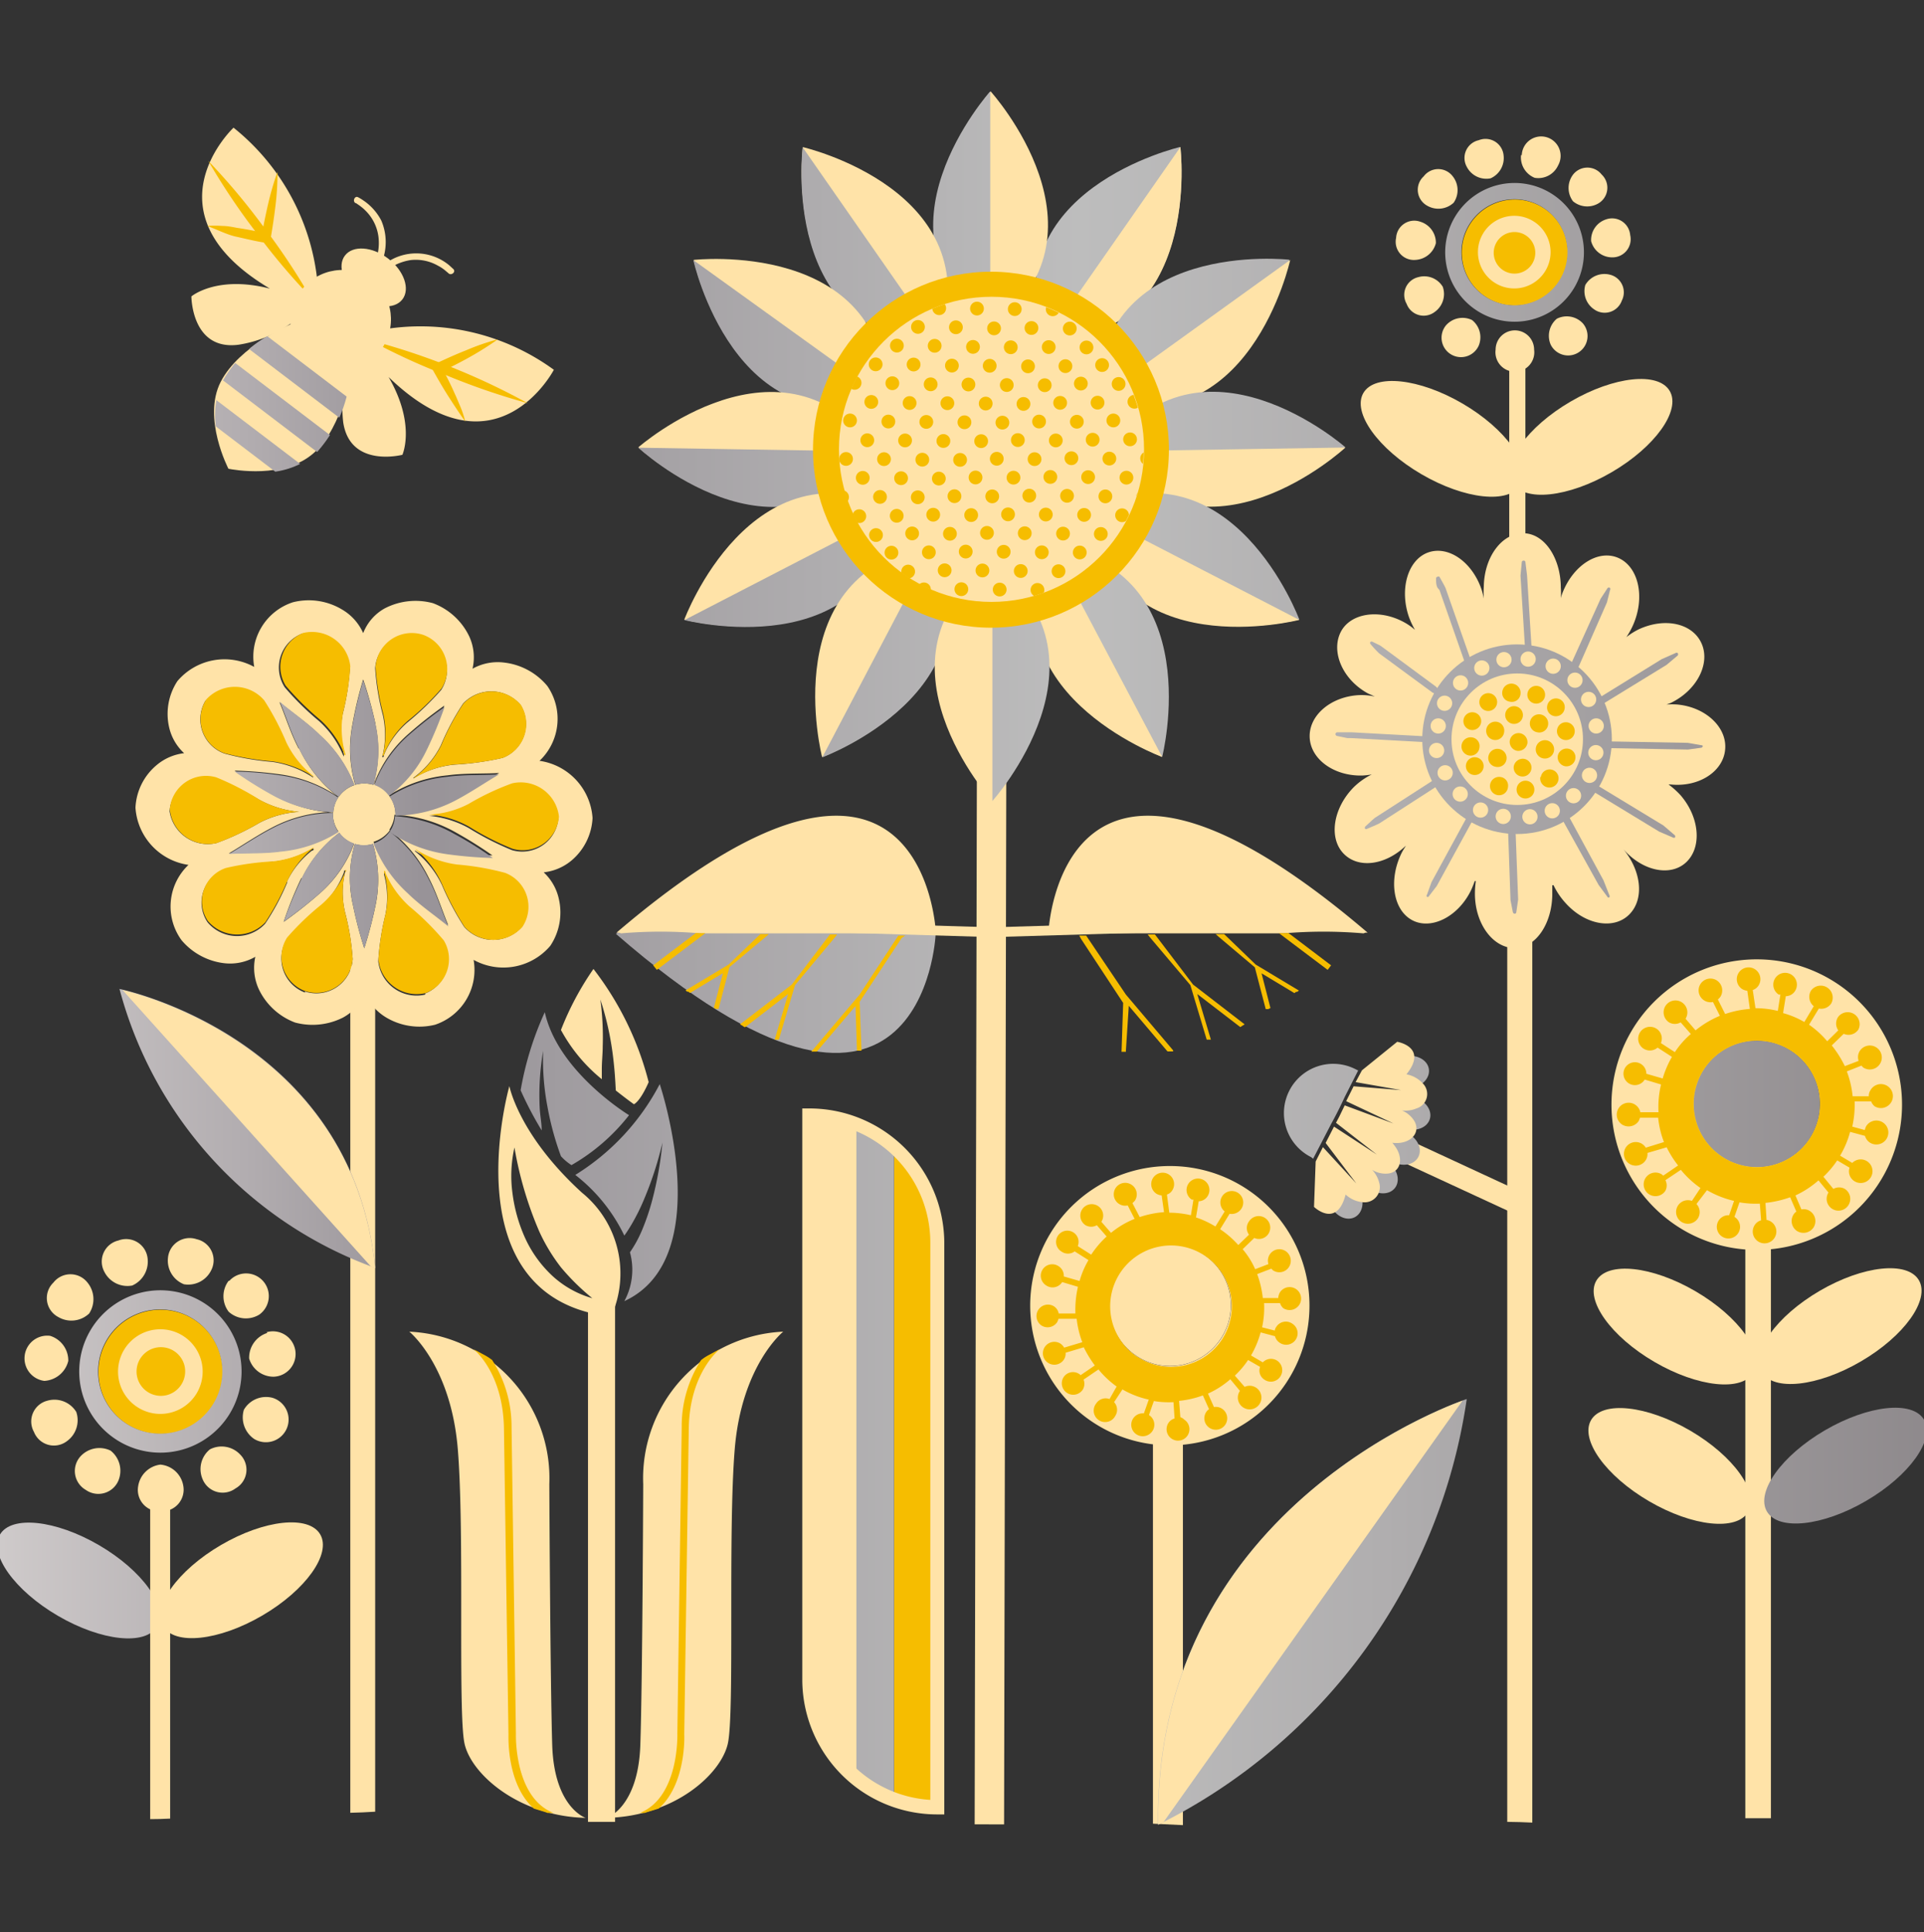 <svg xmlns="http://www.w3.org/2000/svg" xmlns:xlink="http://www.w3.org/1999/xlink" viewBox="0 0 105.95 106.39"><rect x="0" y="0" width="105.95" height="106.39" fill="#333333" stroke="none"/><defs><linearGradient id="New_Gradient_Swatch_2" x1="-13.01" y1="8.42" x2="126.33" y2="8.42" gradientUnits="userSpaceOnUse"><stop offset="0" stop-color="#eeebe9"/><stop offset="0" stop-color="#e7e3e0"/><stop offset="0.06" stop-color="#d8d4d3"/><stop offset="0.19" stop-color="#b2adb0"/><stop offset="0.26" stop-color="#989398"/><stop offset="0.52" stop-color="#bdbdbd"/><stop offset="0.64" stop-color="#b0aeaf"/><stop offset="0.87" stop-color="#8c878a"/><stop offset="0.88" stop-color="#8c878a"/><stop offset="1" stop-color="#dadada"/><stop offset="1" stop-color="#b2b2b2"/></linearGradient><linearGradient id="New_Gradient_Swatch_2-2" x1="-13.01" y1="13.28" x2="126.33" y2="13.28" xlink:href="#New_Gradient_Swatch_2"/><linearGradient id="New_Gradient_Swatch_2-3" x1="-13.01" y1="19.69" x2="126.33" y2="19.69" xlink:href="#New_Gradient_Swatch_2"/><linearGradient id="New_Gradient_Swatch_2-4" x1="-13.01" y1="25.79" x2="126.33" y2="25.79" xlink:href="#New_Gradient_Swatch_2"/><linearGradient id="New_Gradient_Swatch_2-5" x1="-13.01" y1="30.84" x2="126.33" y2="30.84" xlink:href="#New_Gradient_Swatch_2"/><linearGradient id="New_Gradient_Swatch_2-6" x1="-13.01" y1="6.55" x2="126.33" y2="6.55" xlink:href="#New_Gradient_Swatch_2"/><linearGradient id="New_Gradient_Swatch_2-7" x1="-13.01" y1="8.45" x2="126.33" y2="8.45" xlink:href="#New_Gradient_Swatch_2"/><linearGradient id="New_Gradient_Swatch_2-8" x1="-13.01" y1="13.34" x2="126.33" y2="13.34" xlink:href="#New_Gradient_Swatch_2"/><linearGradient id="New_Gradient_Swatch_2-9" x1="-13.01" y1="21.25" x2="126.33" y2="21.25" xlink:href="#New_Gradient_Swatch_2"/><linearGradient id="New_Gradient_Swatch_2-10" x1="-13.01" y1="26.29" x2="126.33" y2="26.29" xlink:href="#New_Gradient_Swatch_2"/><linearGradient id="New_Gradient_Swatch_2-11" x1="-13.01" y1="30.87" x2="126.33" y2="30.87" xlink:href="#New_Gradient_Swatch_2"/><linearGradient id="New_Gradient_Swatch_2-12" x1="-13.01" y1="32.53" x2="126.33" y2="32.53" xlink:href="#New_Gradient_Swatch_2"/><clipPath id="clip-path" transform="translate(0 5.03)"><circle cx="54.58" cy="19.72" r="8.4" fill="none"/></clipPath><linearGradient id="New_Gradient_Swatch_2-13" x1="-13.01" y1="83.67" x2="126.33" y2="83.67" xlink:href="#New_Gradient_Swatch_2"/><clipPath id="clip-path-2" transform="translate(0 5.03)"><path d="M73.57,84.06c1.31-1.85,2.53-3.75,3.82-5.61a32,32,0,0,0,3.18-5.35L80.78,72s-17.24,5.65-17,23.43a21.4,21.4,0,0,0,3-1.7C68.78,90.27,71.31,87.26,73.57,84.06Z" fill="none"/></clipPath><linearGradient id="New_Gradient_Swatch_2-14" x1="-13.01" y1="60.61" x2="126.33" y2="60.61" xlink:href="#New_Gradient_Swatch_2"/><linearGradient id="New_Gradient_Swatch_2-15" x1="-13.01" y1="54.9" x2="126.33" y2="54.9" xlink:href="#New_Gradient_Swatch_2"/><linearGradient id="New_Gradient_Swatch_2-16" x1="-13.01" y1="56.15" x2="126.33" y2="56.15" xlink:href="#New_Gradient_Swatch_2"/><linearGradient id="New_Gradient_Swatch_2-17" x1="-13.01" y1="54" x2="126.33" y2="54" gradientTransform="translate(9.54 -11.62) rotate(9.12)" xlink:href="#New_Gradient_Swatch_2"/><linearGradient id="New_Gradient_Swatch_2-18" x1="-13.01" y1="56.27" x2="126.33" y2="56.27" gradientTransform="translate(110.9 -33.69) rotate(74.36)" xlink:href="#New_Gradient_Swatch_2"/><linearGradient id="New_Gradient_Swatch_2-19" x1="-13.01" y1="61" x2="126.33" y2="61" gradientTransform="translate(36.67 -27.37) rotate(27.59)" xlink:href="#New_Gradient_Swatch_2"/><linearGradient id="New_Gradient_Swatch_2-20" x1="-13.01" y1="59.69" x2="126.33" y2="59.69" gradientTransform="translate(76.81 -36.89) rotate(52.35)" xlink:href="#New_Gradient_Swatch_2"/><linearGradient id="New_Gradient_Swatch_2-21" x1="-13.01" y1="58.16" x2="126.33" y2="58.16" gradientTransform="translate(94.51 -36.84) rotate(63.35)" xlink:href="#New_Gradient_Swatch_2"/><linearGradient id="New_Gradient_Swatch_2-22" x1="-13.01" y1="46.45" x2="126.33" y2="46.45" xlink:href="#New_Gradient_Swatch_2"/><clipPath id="clip-path-3" transform="translate(0 5.03)"><path d="M19.18,16.4c-1.39-1-2.77-2.07-4.12-3.1a6.57,6.57,0,0,0-2.89,2.81A4.72,4.72,0,0,0,12,19.06c.91.61,1.79,1.26,2.66,1.92a4.42,4.42,0,0,0,2.69-1A7.29,7.29,0,0,0,19.18,16.4Z" fill="none"/></clipPath><linearGradient id="New_Gradient_Swatch_2-23" x1="-13.01" y1="15.63" x2="126.33" y2="15.63" gradientTransform="translate(-6.08 13.23) rotate(-37.26)" xlink:href="#New_Gradient_Swatch_2"/><linearGradient id="New_Gradient_Swatch_2-24" x1="-13.01" y1="17.4" x2="126.33" y2="17.4" gradientTransform="translate(-7.43 12.74) rotate(-37.26)" xlink:href="#New_Gradient_Swatch_2"/><linearGradient id="New_Gradient_Swatch_2-25" x1="-13.01" y1="19.19" x2="126.33" y2="19.19" gradientTransform="translate(-8.8 12.29) rotate(-37.26)" xlink:href="#New_Gradient_Swatch_2"/><linearGradient id="New_Gradient_Swatch_2-26" x1="-13.01" y1="8.86" x2="126.33" y2="8.86" xlink:href="#New_Gradient_Swatch_2"/><linearGradient id="New_Gradient_Swatch_2-27" x1="-13.01" y1="35.64" x2="126.33" y2="35.64" xlink:href="#New_Gradient_Swatch_2"/><linearGradient id="New_Gradient_Swatch_2-28" x1="-13.01" y1="31.84" x2="126.33" y2="31.84" xlink:href="#New_Gradient_Swatch_2"/><linearGradient id="New_Gradient_Swatch_2-29" x1="-13.01" y1="29.31" x2="126.33" y2="29.31" xlink:href="#New_Gradient_Swatch_2"/><linearGradient id="New_Gradient_Swatch_2-30" x1="-13.01" y1="39" x2="126.33" y2="39" xlink:href="#New_Gradient_Swatch_2"/><linearGradient id="New_Gradient_Swatch_2-31" x1="-13.01" y1="41.71" x2="126.33" y2="41.71" xlink:href="#New_Gradient_Swatch_2"/><linearGradient id="New_Gradient_Swatch_2-32" x1="-13.01" y1="42.53" x2="126.33" y2="42.53" xlink:href="#New_Gradient_Swatch_2"/><linearGradient id="New_Gradient_Swatch_2-33" x1="-13.01" y1="41.3" x2="126.33" y2="41.3" xlink:href="#New_Gradient_Swatch_2"/><linearGradient id="New_Gradient_Swatch_2-34" x1="-13.01" y1="39.32" x2="126.33" y2="39.32" xlink:href="#New_Gradient_Swatch_2"/><linearGradient id="New_Gradient_Swatch_2-35" x1="-13.01" y1="36.05" x2="126.33" y2="36.05" xlink:href="#New_Gradient_Swatch_2"/><linearGradient id="New_Gradient_Swatch_2-36" x1="-13.01" y1="32.7" x2="126.33" y2="32.7" xlink:href="#New_Gradient_Swatch_2"/><linearGradient id="New_Gradient_Swatch_2-37" x1="-13.01" y1="29.94" x2="126.33" y2="29.94" xlink:href="#New_Gradient_Swatch_2"/><linearGradient id="New_Gradient_Swatch_2-38" x1="-13.01" y1="28.81" x2="126.33" y2="28.81" xlink:href="#New_Gradient_Swatch_2"/><linearGradient id="New_Gradient_Swatch_2-39" x1="-13.01" y1="40.7" x2="126.33" y2="40.7" xlink:href="#New_Gradient_Swatch_2"/><clipPath id="clip-path-4" transform="translate(0 5.03)"><path d="M44.66,56.44V87.55a7,7,0,0,0,7,7V63.47A7,7,0,0,0,44.66,56.44Z" fill="none"/></clipPath><linearGradient id="New_Gradient_Swatch_2-40" x1="-13.01" y1="81.11" x2="126.33" y2="81.11" xlink:href="#New_Gradient_Swatch_2"/><linearGradient id="New_Gradient_Swatch_2-41" x1="-13.01" y1="43.37" x2="126.33" y2="43.37" xlink:href="#New_Gradient_Swatch_2"/><linearGradient id="New_Gradient_Swatch_2-42" x1="-13.01" y1="38.75" x2="126.33" y2="38.75" xlink:href="#New_Gradient_Swatch_2"/><linearGradient id="New_Gradient_Swatch_2-43" x1="-13.01" y1="41.03" x2="126.33" y2="41.03" xlink:href="#New_Gradient_Swatch_2"/><linearGradient id="New_Gradient_Swatch_2-44" x1="-13.01" y1="36.34" x2="126.33" y2="36.34" xlink:href="#New_Gradient_Swatch_2"/><linearGradient id="New_Gradient_Swatch_2-45" x1="-13.01" y1="35.3" x2="126.33" y2="35.3" xlink:href="#New_Gradient_Swatch_2"/><linearGradient id="New_Gradient_Swatch_2-46" x1="-13.01" y1="38.57" x2="126.33" y2="38.57" xlink:href="#New_Gradient_Swatch_2"/><linearGradient id="New_Gradient_Swatch_2-47" x1="-13.01" y1="36.23" x2="126.33" y2="36.23" xlink:href="#New_Gradient_Swatch_2"/><linearGradient id="New_Gradient_Swatch_2-48" x1="-13.01" y1="40.86" x2="126.33" y2="40.86" xlink:href="#New_Gradient_Swatch_2"/><linearGradient id="New_Gradient_Swatch_2-49" x1="-13.01" y1="43.26" x2="126.33" y2="43.26" xlink:href="#New_Gradient_Swatch_2"/><linearGradient id="New_Gradient_Swatch_2-50" x1="-13.01" y1="44.3" x2="126.33" y2="44.3" xlink:href="#New_Gradient_Swatch_2"/><linearGradient id="New_Gradient_Swatch_2-51" x1="-13.01" y1="81.99" x2="126.33" y2="81.99" gradientTransform="translate(72.95 36.92) rotate(59.72)" xlink:href="#New_Gradient_Swatch_2"/><linearGradient id="New_Gradient_Swatch_2-52" x1="-13.01" y1="70.48" x2="126.33" y2="70.48" xlink:href="#New_Gradient_Swatch_2"/><linearGradient id="New_Gradient_Swatch_2-53" x1="-13.01" y1="57.1" x2="126.33" y2="57.1" xlink:href="#New_Gradient_Swatch_2"/><clipPath id="clip-path-5" transform="translate(0 5.03)"><path d="M12.73,57.48c-1.09-1.21-2.12-2.47-3.2-3.69a23,23,0,0,1-2.71-3.57c-.08-.26-.17-.51-.24-.78,0,0,12.79,2.61,14.08,15.35a15.6,15.6,0,0,1-2.32-1A82.63,82.63,0,0,0,12.73,57.48Z" fill="none"/></clipPath><linearGradient id="New_Gradient_Swatch_2-54" x1="-13.01" y1="60.78" x2="126.33" y2="60.78" xlink:href="#New_Gradient_Swatch_2"/><linearGradient id="New_Gradient_Swatch_2-55" x1="-13.01" y1="75.68" x2="126.33" y2="75.68" gradientTransform="translate(52.01 -40.91) rotate(30.28)" xlink:href="#New_Gradient_Swatch_2"/></defs><title>yellow</title><g id="Layer_2" data-name="Layer 2"><g id="Layer_1-2" data-name="Layer 1"><rect x="20.08" y="60.14" width="68.93" height="1.62" transform="translate(-6.51 120.4) rotate(-89.88)" fill="#ffe3a8"/><path d="M65,3.06h0s1.28,10.5-7.51,10.72l0,0h0C54.71,5.43,65,3.06,65,3.06Z" transform="translate(0 5.03)" fill="url(#New_Gradient_Swatch_2)"/><path d="M65,3.07s1.3,10.5-7.49,10.74Z" transform="translate(0 5.03)" fill="#ffe3a8"/><path d="M71,9.27h0S68.76,19.6,60.39,16.9l0,0h0C60.52,8.08,71,9.27,71,9.27Z" transform="translate(0 5.03)" fill="url(#New_Gradient_Swatch_2-2)"/><path d="M71.05,9.28S68.8,19.61,60.42,16.93Z" transform="translate(0 5.03)" fill="#ffe3a8"/><path d="M74.08,19.59h0s-7.77,7.18-13.09.18h0l0,0C66.14,12.61,74.08,19.59,74.08,19.59Z" transform="translate(0 5.03)" fill="url(#New_Gradient_Swatch_2-3)"/><path d="M74.09,19.61S66.33,26.8,61,19.82Z" transform="translate(0 5.03)" fill="#ffe3a8"/><path d="M71.55,29.08h0S61.3,31.71,59.94,23l0,0,0,0C67.87,19.17,71.55,29.08,71.55,29.08Z" transform="translate(0 5.03)" fill="url(#New_Gradient_Swatch_2-4)"/><path d="M71.55,29.1s-10.24,2.65-11.62-6Z" transform="translate(0 5.03)" fill="#ffe3a8"/><path d="M64,36.64h0S54.05,32.94,57.9,25l0,0v0C66.61,26.4,64,36.64,64,36.64Z" transform="translate(0 5.03)" fill="url(#New_Gradient_Swatch_2-5)"/><path d="M64,36.65S54,33,57.87,25.06Z" transform="translate(0 5.03)" fill="#ffe3a8"/><path d="M54.55,0h0s-7,7.88,0,13.09v0l0,0C61.66,7.84,54.55,0,54.55,0Z" transform="translate(0 5.03)" fill="#ffe3a8"/><path d="M54.53,0s-7.07,7.87,0,13.09Z" transform="translate(0 5.03)" fill="url(#New_Gradient_Swatch_2-6)"/><path d="M44.21,3.07h0s-1.28,10.5,7.51,10.72l0,0h0C54.52,5.44,44.21,3.07,44.21,3.07Z" transform="translate(0 5.03)" fill="#ffe3a8"/><path d="M44.2,3.08s-1.31,10.5,7.48,10.74Z" transform="translate(0 5.03)" fill="url(#New_Gradient_Swatch_2-7)"/><path d="M38.2,9.28h0s2.28,10.33,10.64,7.63l0,0h0C48.71,8.1,38.2,9.28,38.2,9.28Z" transform="translate(0 5.03)" fill="#ffe3a8"/><path d="M38.18,9.29s2.26,10.34,10.63,7.65Z" transform="translate(0 5.03)" fill="url(#New_Gradient_Swatch_2-8)"/><path d="M35.15,19.6h0s7.77,7.17,13.09.17h0l0,0C43.1,12.63,35.15,19.6,35.15,19.6Z" transform="translate(0 5.03)" fill="#ffe3a8"/><path d="M35.15,19.62s7.75,7.2,13.09.21Z" transform="translate(0 5.03)" fill="url(#New_Gradient_Swatch_2-9)"/><path d="M37.68,29.09h0S47.93,31.72,49.29,23l0,0,0,0C41.36,19.18,37.68,29.09,37.68,29.09Z" transform="translate(0 5.03)" fill="#ffe3a8"/><path d="M37.69,29.11s10.24,2.65,11.61-6Z" transform="translate(0 5.03)" fill="url(#New_Gradient_Swatch_2-10)"/><path d="M45.27,36.65h0S55.18,33,51.33,25l0,0v0C42.62,26.41,45.27,36.65,45.27,36.65Z" transform="translate(0 5.03)" fill="#ffe3a8"/><path d="M45.28,36.67S55.2,33,51.37,25.07Z" transform="translate(0 5.03)" fill="url(#New_Gradient_Swatch_2-11)"/><path d="M54.63,39.07h0s7-7.88,0-13.09v0l0,0C47.53,31.23,54.63,39.07,54.63,39.07Z" transform="translate(0 5.03)" fill="#ffe3a8"/><path d="M54.65,39.07s7.07-7.87,0-13.09Z" transform="translate(0 5.03)" fill="url(#New_Gradient_Swatch_2-12)"/><circle cx="54.57" cy="24.76" r="9.8" fill="#f6bd00"/><circle cx="54.6" cy="24.74" r="8.4" fill="#ffe3a8"/><g clip-path="url(#clip-path)"><circle cx="56.48" cy="48.15" r="0.38" fill="#f6bd00"/><circle cx="57.64" cy="47.13" r="0.38" fill="#f6bd00"/><circle cx="58.81" cy="46.1" r="0.38" fill="#f6bd00"/><circle cx="59.97" cy="45.07" r="0.38" fill="#f6bd00"/><circle cx="61.14" cy="44.04" r="0.38" fill="#f6bd00"/><circle cx="62.28" cy="42.99" r="0.38" fill="#f6bd00"/><circle cx="63.44" cy="41.96" r="0.38" fill="#f6bd00"/><circle cx="64.61" cy="40.93" r="0.38" fill="#f6bd00"/><circle cx="65.77" cy="39.91" r="0.38" fill="#f6bd00"/><circle cx="66.93" cy="38.88" r="0.38" fill="#f6bd00"/><circle cx="68.1" cy="37.85" r="0.38" fill="#f6bd00"/><circle cx="69.26" cy="36.82" r="0.38" fill="#f6bd00"/><circle cx="70.43" cy="35.8" r="0.38" fill="#f6bd00"/><circle cx="71.57" cy="34.74" r="0.38" fill="#f6bd00"/><circle cx="72.73" cy="33.71" r="0.38" fill="#f6bd00"/><circle cx="73.9" cy="32.69" r="0.38" fill="#f6bd00"/><circle cx="75.06" cy="31.66" r="0.38" fill="#f6bd00"/><circle cx="55.56" cy="47.11" r="0.38" fill="#f6bd00"/><circle cx="56.72" cy="46.08" r="0.38" fill="#f6bd00"/><circle cx="57.89" cy="45.06" r="0.38" fill="#f6bd00"/><circle cx="59.05" cy="44.03" r="0.38" fill="#f6bd00"/><circle cx="60.22" cy="43" r="0.38" fill="#f6bd00"/><circle cx="61.36" cy="41.95" r="0.38" fill="#f6bd00"/><circle cx="62.52" cy="40.92" r="0.38" fill="#f6bd00"/><circle cx="63.69" cy="39.89" r="0.38" fill="#f6bd00"/><circle cx="64.85" cy="38.86" r="0.38" fill="#f6bd00"/><circle cx="66.02" cy="37.84" r="0.38" fill="#f6bd00"/><circle cx="67.18" cy="36.81" r="0.38" fill="#f6bd00"/><circle cx="68.35" cy="35.78" r="0.38" fill="#f6bd00"/><circle cx="69.51" cy="34.76" r="0.38" fill="#f6bd00"/><circle cx="70.65" cy="33.7" r="0.38" fill="#f6bd00"/><circle cx="71.81" cy="32.67" r="0.38" fill="#f6bd00"/><circle cx="72.98" cy="31.64" r="0.38" fill="#f6bd00"/><circle cx="74.14" cy="30.62" r="0.38" fill="#f6bd00"/><circle cx="54.61" cy="46.06" r="0.38" fill="#f6bd00"/><circle cx="55.78" cy="45.03" r="0.38" fill="#f6bd00"/><circle cx="56.94" cy="44.01" r="0.38" fill="#f6bd00"/><circle cx="58.11" cy="42.98" r="0.38" fill="#f6bd00"/><circle cx="59.27" cy="41.95" r="0.38" fill="#f6bd00"/><circle cx="60.41" cy="40.89" r="0.38" fill="#f6bd00"/><circle cx="61.58" cy="39.87" r="0.38" fill="#f6bd00"/><circle cx="62.74" cy="38.84" r="0.38" fill="#f6bd00"/><circle cx="63.91" cy="37.81" r="0.38" fill="#f6bd00"/><circle cx="65.07" cy="36.79" r="0.38" fill="#f6bd00"/><circle cx="66.24" cy="35.76" r="0.38" fill="#f6bd00"/><circle cx="67.4" cy="34.73" r="0.38" fill="#f6bd00"/><circle cx="68.56" cy="33.7" r="0.38" fill="#f6bd00"/><circle cx="69.7" cy="32.65" r="0.38" fill="#f6bd00"/><circle cx="70.87" cy="31.62" r="0.38" fill="#f6bd00"/><circle cx="72.03" cy="30.59" r="0.38" fill="#f6bd00"/><circle cx="73.2" cy="29.57" r="0.38" fill="#f6bd00"/><circle cx="53.7" cy="45.02" r="0.38" fill="#f6bd00"/><circle cx="54.86" cy="43.99" r="0.38" fill="#f6bd00"/><circle cx="56.03" cy="42.96" r="0.38" fill="#f6bd00"/><circle cx="57.19" cy="41.94" r="0.38" fill="#f6bd00"/><circle cx="58.35" cy="40.91" r="0.38" fill="#f6bd00"/><circle cx="59.49" cy="39.85" r="0.38" fill="#f6bd00"/><circle cx="60.66" cy="38.83" r="0.38" fill="#f6bd00"/><circle cx="61.82" cy="37.8" r="0.38" fill="#f6bd00"/><circle cx="62.99" cy="36.77" r="0.38" fill="#f6bd00"/><circle cx="64.15" cy="35.74" r="0.38" fill="#f6bd00"/><circle cx="65.32" cy="34.72" r="0.38" fill="#f6bd00"/><circle cx="66.48" cy="33.69" r="0.38" fill="#f6bd00"/><circle cx="67.65" cy="32.66" r="0.38" fill="#f6bd00"/><circle cx="68.79" cy="31.61" r="0.38" fill="#f6bd00"/><circle cx="69.95" cy="30.58" r="0.38" fill="#f6bd00"/><circle cx="71.11" cy="29.55" r="0.38" fill="#f6bd00"/><circle cx="72.28" cy="28.52" r="0.38" fill="#f6bd00"/><circle cx="52.75" cy="43.93" r="0.38" fill="#f6bd00"/><circle cx="53.92" cy="42.9" r="0.38" fill="#f6bd00"/><circle cx="55.08" cy="41.88" r="0.38" fill="#f6bd00"/><circle cx="56.25" cy="40.85" r="0.38" fill="#f6bd00"/><circle cx="57.41" cy="39.82" r="0.38" fill="#f6bd00"/><circle cx="58.55" cy="38.77" r="0.38" fill="#f6bd00"/><circle cx="59.72" cy="37.74" r="0.38" fill="#f6bd00"/><circle cx="60.88" cy="36.71" r="0.38" fill="#f6bd00"/><circle cx="62.04" cy="35.68" r="0.38" fill="#f6bd00"/><circle cx="63.21" cy="34.66" r="0.38" fill="#f6bd00"/><circle cx="64.37" cy="33.63" r="0.38" fill="#f6bd00"/><circle cx="65.54" cy="32.6" r="0.38" fill="#f6bd00"/><circle cx="66.7" cy="31.57" r="0.38" fill="#f6bd00"/><circle cx="67.84" cy="30.52" r="0.38" fill="#f6bd00"/><circle cx="69.01" cy="29.49" r="0.38" fill="#f6bd00"/><circle cx="70.17" cy="28.46" r="0.38" fill="#f6bd00"/><circle cx="71.34" cy="27.44" r="0.38" fill="#f6bd00"/><circle cx="51.83" cy="42.89" r="0.38" fill="#f6bd00"/><circle cx="53" cy="41.86" r="0.38" fill="#f6bd00"/><circle cx="54.16" cy="40.83" r="0.38" fill="#f6bd00"/><circle cx="55.33" cy="39.81" r="0.38" fill="#f6bd00"/><circle cx="56.49" cy="38.78" r="0.38" fill="#f6bd00"/><circle cx="57.63" cy="37.72" r="0.38" fill="#f6bd00"/><circle cx="58.8" cy="36.7" r="0.38" fill="#f6bd00"/><circle cx="59.96" cy="35.67" r="0.38" fill="#f6bd00"/><circle cx="61.13" cy="34.64" r="0.38" fill="#f6bd00"/><circle cx="62.29" cy="33.61" r="0.38" fill="#f6bd00"/><circle cx="63.46" cy="32.59" r="0.38" fill="#f6bd00"/><circle cx="64.62" cy="31.56" r="0.38" fill="#f6bd00"/><circle cx="65.78" cy="30.53" r="0.38" fill="#f6bd00"/><circle cx="66.92" cy="29.48" r="0.38" fill="#f6bd00"/><circle cx="68.09" cy="28.45" r="0.38" fill="#f6bd00"/><circle cx="69.25" cy="27.42" r="0.38" fill="#f6bd00"/><circle cx="70.42" cy="26.39" r="0.38" fill="#f6bd00"/><circle cx="50.89" cy="41.84" r="0.38" fill="#f6bd00"/><circle cx="52.05" cy="40.81" r="0.38" fill="#f6bd00"/><circle cx="53.22" cy="39.78" r="0.38" fill="#f6bd00"/><circle cx="54.38" cy="38.76" r="0.38" fill="#f6bd00"/><circle cx="55.55" cy="37.73" r="0.38" fill="#f6bd00"/><circle cx="56.69" cy="36.67" r="0.38" fill="#f6bd00"/><circle cx="57.85" cy="35.64" r="0.38" fill="#f6bd00"/><circle cx="59.02" cy="34.62" r="0.38" fill="#f6bd00"/><circle cx="60.18" cy="33.59" r="0.38" fill="#f6bd00"/><circle cx="61.35" cy="32.56" r="0.38" fill="#f6bd00"/><circle cx="62.51" cy="31.54" r="0.38" fill="#f6bd00"/><circle cx="63.67" cy="30.51" r="0.38" fill="#f6bd00"/><circle cx="64.84" cy="29.48" r="0.38" fill="#f6bd00"/><circle cx="65.98" cy="28.42" r="0.38" fill="#f6bd00"/><circle cx="67.14" cy="27.4" r="0.38" fill="#f6bd00"/><circle cx="68.31" cy="26.37" r="0.38" fill="#f6bd00"/><circle cx="69.47" cy="25.34" r="0.38" fill="#f6bd00"/><circle cx="49.97" cy="40.8" r="0.38" fill="#f6bd00"/><circle cx="51.14" cy="39.77" r="0.38" fill="#f6bd00"/><circle cx="52.3" cy="38.74" r="0.38" fill="#f6bd00"/><circle cx="53.46" cy="37.71" r="0.38" fill="#f6bd00"/><circle cx="54.63" cy="36.69" r="0.38" fill="#f6bd00"/><circle cx="55.77" cy="35.63" r="0.38" fill="#f6bd00"/><circle cx="56.93" cy="34.6" r="0.38" fill="#f6bd00"/><circle cx="58.1" cy="33.58" r="0.38" fill="#f6bd00"/><circle cx="59.26" cy="32.55" r="0.38" fill="#f6bd00"/><circle cx="60.43" cy="31.52" r="0.38" fill="#f6bd00"/><circle cx="61.59" cy="30.49" r="0.38" fill="#f6bd00"/><circle cx="62.76" cy="29.47" r="0.38" fill="#f6bd00"/><circle cx="63.92" cy="28.44" r="0.38" fill="#f6bd00"/><circle cx="65.06" cy="27.38" r="0.38" fill="#f6bd00"/><circle cx="66.22" cy="26.36" r="0.38" fill="#f6bd00"/><circle cx="67.39" cy="25.33" r="0.38" fill="#f6bd00"/><circle cx="68.55" cy="24.3" r="0.38" fill="#f6bd00"/><circle cx="49" cy="39.7" r="0.38" fill="#f6bd00"/><circle cx="50.17" cy="38.67" r="0.38" fill="#f6bd00"/><circle cx="51.33" cy="37.64" r="0.38" fill="#f6bd00"/><circle cx="52.5" cy="36.62" r="0.38" fill="#f6bd00"/><circle cx="53.66" cy="35.59" r="0.38" fill="#f6bd00"/><circle cx="54.8" cy="34.53" r="0.38" fill="#f6bd00"/><circle cx="55.96" cy="33.5" r="0.38" fill="#f6bd00"/><circle cx="57.13" cy="32.48" r="0.38" fill="#f6bd00"/><circle cx="58.29" cy="31.45" r="0.38" fill="#f6bd00"/><circle cx="59.46" cy="30.42" r="0.38" fill="#f6bd00"/><circle cx="60.62" cy="29.4" r="0.38" fill="#f6bd00"/><circle cx="61.79" cy="28.37" r="0.38" fill="#f6bd00"/><circle cx="62.95" cy="27.34" r="0.38" fill="#f6bd00"/><circle cx="64.09" cy="26.28" r="0.38" fill="#f6bd00"/><circle cx="65.26" cy="25.26" r="0.38" fill="#f6bd00"/><circle cx="66.42" cy="24.23" r="0.38" fill="#f6bd00"/><circle cx="67.58" cy="23.2" r="0.38" fill="#f6bd00"/><circle cx="48.08" cy="38.66" r="0.38" fill="#f6bd00"/><circle cx="49.25" cy="37.63" r="0.38" fill="#f6bd00"/><circle cx="50.41" cy="36.6" r="0.38" fill="#f6bd00"/><circle cx="51.58" cy="35.57" r="0.38" fill="#f6bd00"/><circle cx="52.74" cy="34.55" r="0.38" fill="#f6bd00"/><circle cx="53.88" cy="33.49" r="0.38" fill="#f6bd00"/><circle cx="55.05" cy="32.46" r="0.38" fill="#f6bd00"/><circle cx="56.21" cy="31.44" r="0.38" fill="#f6bd00"/><circle cx="57.37" cy="30.41" r="0.38" fill="#f6bd00"/><circle cx="58.54" cy="29.38" r="0.38" fill="#f6bd00"/><circle cx="59.7" cy="28.35" r="0.38" fill="#f6bd00"/><circle cx="60.87" cy="27.33" r="0.38" fill="#f6bd00"/><circle cx="62.03" cy="26.3" r="0.38" fill="#f6bd00"/><circle cx="63.17" cy="25.24" r="0.38" fill="#f6bd00"/><circle cx="64.34" cy="24.22" r="0.38" fill="#f6bd00"/><circle cx="65.5" cy="23.19" r="0.38" fill="#f6bd00"/><circle cx="66.67" cy="22.16" r="0.38" fill="#f6bd00"/><circle cx="47.14" cy="37.6" r="0.38" fill="#f6bd00"/><circle cx="48.3" cy="36.58" r="0.38" fill="#f6bd00"/><circle cx="49.47" cy="35.55" r="0.38" fill="#f6bd00"/><circle cx="50.63" cy="34.52" r="0.38" fill="#f6bd00"/><circle cx="51.8" cy="33.49" r="0.38" fill="#f6bd00"/><circle cx="52.94" cy="32.44" r="0.38" fill="#f6bd00"/><circle cx="54.1" cy="31.41" r="0.38" fill="#f6bd00"/><circle cx="55.27" cy="30.38" r="0.38" fill="#f6bd00"/><circle cx="56.43" cy="29.36" r="0.38" fill="#f6bd00"/><circle cx="57.59" cy="28.33" r="0.38" fill="#f6bd00"/><circle cx="58.76" cy="27.3" r="0.38" fill="#f6bd00"/><circle cx="59.92" cy="26.27" r="0.38" fill="#f6bd00"/><circle cx="61.09" cy="25.25" r="0.38" fill="#f6bd00"/><circle cx="62.23" cy="24.19" r="0.38" fill="#f6bd00"/><circle cx="63.39" cy="23.16" r="0.38" fill="#f6bd00"/><circle cx="64.56" cy="22.14" r="0.38" fill="#f6bd00"/><circle cx="65.72" cy="21.11" r="0.38" fill="#f6bd00"/><circle cx="46.22" cy="36.56" r="0.38" fill="#f6bd00"/><circle cx="47.38" cy="35.54" r="0.38" fill="#f6bd00"/><circle cx="48.55" cy="34.51" r="0.38" fill="#f6bd00"/><circle cx="49.71" cy="33.48" r="0.38" fill="#f6bd00"/><circle cx="50.88" cy="32.45" r="0.38" fill="#f6bd00"/><circle cx="52.02" cy="31.4" r="0.38" fill="#f6bd00"/><circle cx="53.18" cy="30.37" r="0.38" fill="#f6bd00"/><circle cx="54.35" cy="29.34" r="0.38" fill="#f6bd00"/><circle cx="55.51" cy="28.32" r="0.38" fill="#f6bd00"/><circle cx="56.68" cy="27.29" r="0.38" fill="#f6bd00"/><circle cx="57.84" cy="26.26" r="0.38" fill="#f6bd00"/><circle cx="59" cy="25.23" r="0.38" fill="#f6bd00"/><circle cx="60.17" cy="24.21" r="0.38" fill="#f6bd00"/><circle cx="61.31" cy="23.15" r="0.38" fill="#f6bd00"/><circle cx="62.47" cy="22.12" r="0.38" fill="#f6bd00"/><circle cx="63.64" cy="21.09" r="0.38" fill="#f6bd00"/><circle cx="64.8" cy="20.07" r="0.38" fill="#f6bd00"/><circle cx="45.35" cy="35.58" r="0.38" fill="#f6bd00"/><circle cx="46.52" cy="34.55" r="0.38" fill="#f6bd00"/><circle cx="47.68" cy="33.52" r="0.38" fill="#f6bd00"/><circle cx="48.84" cy="32.5" r="0.38" fill="#f6bd00"/><circle cx="50.01" cy="31.47" r="0.38" fill="#f6bd00"/><circle cx="51.15" cy="30.41" r="0.38" fill="#f6bd00"/><circle cx="52.31" cy="29.39" r="0.38" fill="#f6bd00"/><circle cx="53.48" cy="28.36" r="0.38" fill="#f6bd00"/><circle cx="54.64" cy="27.33" r="0.38" fill="#f6bd00"/><circle cx="55.81" cy="26.3" r="0.38" fill="#f6bd00"/><circle cx="56.97" cy="25.28" r="0.38" fill="#f6bd00"/><circle cx="58.14" cy="24.25" r="0.38" fill="#f6bd00"/><circle cx="59.3" cy="23.22" r="0.38" fill="#f6bd00"/><circle cx="60.44" cy="22.17" r="0.38" fill="#f6bd00"/><circle cx="61.6" cy="21.14" r="0.38" fill="#f6bd00"/><circle cx="62.77" cy="20.11" r="0.38" fill="#f6bd00"/><circle cx="63.93" cy="19.08" r="0.38" fill="#f6bd00"/><circle cx="44.43" cy="34.54" r="0.38" fill="#f6bd00"/><circle cx="45.6" cy="33.51" r="0.38" fill="#f6bd00"/><circle cx="46.76" cy="32.48" r="0.38" fill="#f6bd00"/><circle cx="47.93" cy="31.45" r="0.38" fill="#f6bd00"/><circle cx="49.09" cy="30.43" r="0.38" fill="#f6bd00"/><circle cx="50.23" cy="29.37" r="0.38" fill="#f6bd00"/><circle cx="51.39" cy="28.34" r="0.38" fill="#f6bd00"/><circle cx="52.56" cy="27.32" r="0.38" fill="#f6bd00"/><circle cx="53.72" cy="26.29" r="0.38" fill="#f6bd00"/><circle cx="54.89" cy="25.26" r="0.38" fill="#f6bd00"/><circle cx="56.05" cy="24.23" r="0.38" fill="#f6bd00"/><circle cx="57.22" cy="23.21" r="0.38" fill="#f6bd00"/><circle cx="58.38" cy="22.18" r="0.38" fill="#f6bd00"/><circle cx="59.52" cy="21.12" r="0.38" fill="#f6bd00"/><circle cx="60.69" cy="20.1" r="0.38" fill="#f6bd00"/><circle cx="61.85" cy="19.07" r="0.38" fill="#f6bd00"/><circle cx="63.01" cy="18.04" r="0.38" fill="#f6bd00"/><circle cx="43.58" cy="33.57" r="0.38" fill="#f6bd00"/><circle cx="44.74" cy="32.54" r="0.38" fill="#f6bd00"/><circle cx="45.91" cy="31.51" r="0.38" fill="#f6bd00"/><circle cx="47.07" cy="30.49" r="0.38" fill="#f6bd00"/><circle cx="48.24" cy="29.46" r="0.38" fill="#f6bd00"/><circle cx="49.38" cy="28.4" r="0.38" fill="#f6bd00"/><circle cx="50.54" cy="27.38" r="0.38" fill="#f6bd00"/><circle cx="51.7" cy="26.35" r="0.38" fill="#f6bd00"/><circle cx="52.87" cy="25.32" r="0.38" fill="#f6bd00"/><circle cx="54.03" cy="24.29" r="0.38" fill="#f6bd00"/><circle cx="55.2" cy="23.27" r="0.38" fill="#f6bd00"/><circle cx="56.36" cy="22.24" r="0.38" fill="#f6bd00"/><circle cx="57.53" cy="21.21" r="0.38" fill="#f6bd00"/><circle cx="58.67" cy="20.16" r="0.38" fill="#f6bd00"/><circle cx="59.83" cy="19.13" r="0.38" fill="#f6bd00"/><circle cx="61" cy="18.1" r="0.38" fill="#f6bd00"/><circle cx="62.16" cy="17.07" r="0.38" fill="#f6bd00"/><circle cx="42.66" cy="32.53" r="0.38" fill="#f6bd00"/><circle cx="43.82" cy="31.5" r="0.38" fill="#f6bd00"/><circle cx="44.99" cy="30.47" r="0.38" fill="#f6bd00"/><circle cx="46.15" cy="29.44" r="0.38" fill="#f6bd00"/><circle cx="47.32" cy="28.42" r="0.38" fill="#f6bd00"/><circle cx="48.46" cy="27.36" r="0.38" fill="#f6bd00"/><circle cx="49.62" cy="26.33" r="0.38" fill="#f6bd00"/><circle cx="50.79" cy="25.31" r="0.38" fill="#f6bd00"/><circle cx="51.95" cy="24.28" r="0.38" fill="#f6bd00"/><circle cx="53.11" cy="23.25" r="0.38" fill="#f6bd00"/><circle cx="54.28" cy="22.22" r="0.38" fill="#f6bd00"/><circle cx="55.44" cy="21.2" r="0.38" fill="#f6bd00"/><circle cx="56.61" cy="20.17" r="0.38" fill="#f6bd00"/><circle cx="57.75" cy="19.11" r="0.38" fill="#f6bd00"/><circle cx="58.91" cy="18.09" r="0.38" fill="#f6bd00"/><circle cx="60.08" cy="17.06" r="0.38" fill="#f6bd00"/><circle cx="61.24" cy="16.03" r="0.38" fill="#f6bd00"/><circle cx="41.71" cy="31.47" r="0.38" fill="#f6bd00"/><circle cx="42.88" cy="30.45" r="0.38" fill="#f6bd00"/><circle cx="44.04" cy="29.42" r="0.38" fill="#f6bd00"/><circle cx="45.21" cy="28.39" r="0.38" fill="#f6bd00"/><circle cx="46.37" cy="27.37" r="0.38" fill="#f6bd00"/><circle cx="47.51" cy="26.31" r="0.38" fill="#f6bd00"/><circle cx="48.68" cy="25.28" r="0.38" fill="#f6bd00"/><circle cx="49.84" cy="24.25" r="0.38" fill="#f6bd00"/><circle cx="51.01" cy="23.23" r="0.38" fill="#f6bd00"/><circle cx="52.17" cy="22.2" r="0.38" fill="#f6bd00"/><circle cx="53.33" cy="21.17" r="0.38" fill="#f6bd00"/><circle cx="54.5" cy="20.14" r="0.38" fill="#f6bd00"/><circle cx="55.66" cy="19.12" r="0.38" fill="#f6bd00"/><circle cx="56.8" cy="18.06" r="0.38" fill="#f6bd00"/><circle cx="57.97" cy="17.03" r="0.38" fill="#f6bd00"/><circle cx="59.13" cy="16.01" r="0.38" fill="#f6bd00"/><circle cx="60.3" cy="14.98" r="0.38" fill="#f6bd00"/><circle cx="40.79" cy="30.43" r="0.38" fill="#f6bd00"/><circle cx="41.96" cy="29.41" r="0.38" fill="#f6bd00"/><circle cx="43.12" cy="28.38" r="0.38" fill="#f6bd00"/><circle cx="44.29" cy="27.35" r="0.38" fill="#f6bd00"/><circle cx="45.45" cy="26.32" r="0.38" fill="#f6bd00"/><circle cx="46.59" cy="25.27" r="0.38" fill="#f6bd00"/><circle cx="47.76" cy="24.24" r="0.38" fill="#f6bd00"/><circle cx="48.92" cy="23.21" r="0.38" fill="#f6bd00"/><circle cx="50.09" cy="22.19" r="0.38" fill="#f6bd00"/><circle cx="51.25" cy="21.16" r="0.38" fill="#f6bd00"/><circle cx="52.42" cy="20.13" r="0.38" fill="#f6bd00"/><circle cx="53.58" cy="19.1" r="0.38" fill="#f6bd00"/><circle cx="54.74" cy="18.08" r="0.38" fill="#f6bd00"/><circle cx="55.88" cy="17.02" r="0.38" fill="#f6bd00"/><circle cx="57.05" cy="15.99" r="0.38" fill="#f6bd00"/><circle cx="58.21" cy="14.97" r="0.38" fill="#f6bd00"/><circle cx="59.38" cy="13.94" r="0.38" fill="#f6bd00"/><circle cx="39.85" cy="29.35" r="0.38" fill="#f6bd00"/><circle cx="41.02" cy="28.32" r="0.38" fill="#f6bd00"/><circle cx="42.18" cy="27.29" r="0.38" fill="#f6bd00"/><circle cx="43.35" cy="26.26" r="0.38" fill="#f6bd00"/><circle cx="44.51" cy="25.24" r="0.38" fill="#f6bd00"/><circle cx="45.65" cy="24.18" r="0.38" fill="#f6bd00"/><circle cx="46.81" cy="23.15" r="0.38" fill="#f6bd00"/><circle cx="47.98" cy="22.13" r="0.38" fill="#f6bd00"/><circle cx="49.14" cy="21.1" r="0.38" fill="#f6bd00"/><circle cx="50.31" cy="20.07" r="0.38" fill="#f6bd00"/><circle cx="51.47" cy="19.04" r="0.38" fill="#f6bd00"/><circle cx="52.64" cy="18.02" r="0.38" fill="#f6bd00"/><circle cx="53.8" cy="16.99" r="0.38" fill="#f6bd00"/><circle cx="54.94" cy="15.93" r="0.38" fill="#f6bd00"/><circle cx="56.11" cy="14.91" r="0.38" fill="#f6bd00"/><circle cx="57.27" cy="13.88" r="0.38" fill="#f6bd00"/><circle cx="58.44" cy="12.85" r="0.38" fill="#f6bd00"/><circle cx="38.93" cy="28.3" r="0.38" fill="#f6bd00"/><circle cx="40.1" cy="27.28" r="0.38" fill="#f6bd00"/><circle cx="41.26" cy="26.25" r="0.38" fill="#f6bd00"/><circle cx="42.43" cy="25.22" r="0.38" fill="#f6bd00"/><circle cx="43.59" cy="24.19" r="0.38" fill="#f6bd00"/><circle cx="44.73" cy="23.14" r="0.38" fill="#f6bd00"/><circle cx="45.9" cy="22.11" r="0.38" fill="#f6bd00"/><circle cx="47.06" cy="21.08" r="0.38" fill="#f6bd00"/><circle cx="48.22" cy="20.06" r="0.38" fill="#f6bd00"/><circle cx="49.39" cy="19.03" r="0.38" fill="#f6bd00"/><circle cx="50.55" cy="18" r="0.38" fill="#f6bd00"/><circle cx="51.72" cy="16.97" r="0.38" fill="#f6bd00"/><circle cx="52.88" cy="15.95" r="0.38" fill="#f6bd00"/><circle cx="54.02" cy="14.89" r="0.38" fill="#f6bd00"/><circle cx="55.19" cy="13.86" r="0.38" fill="#f6bd00"/><circle cx="56.35" cy="12.84" r="0.38" fill="#f6bd00"/><circle cx="57.52" cy="11.81" r="0.38" fill="#f6bd00"/><circle cx="37.99" cy="27.25" r="0.38" fill="#f6bd00"/><circle cx="39.15" cy="26.22" r="0.38" fill="#f6bd00"/><circle cx="40.32" cy="25.2" r="0.38" fill="#f6bd00"/><circle cx="41.48" cy="24.17" r="0.38" fill="#f6bd00"/><circle cx="42.65" cy="23.14" r="0.38" fill="#f6bd00"/><circle cx="43.79" cy="22.09" r="0.38" fill="#f6bd00"/><circle cx="44.95" cy="21.06" r="0.38" fill="#f6bd00"/><circle cx="46.12" cy="20.03" r="0.38" fill="#f6bd00"/><circle cx="47.28" cy="19" r="0.38" fill="#f6bd00"/><circle cx="48.44" cy="17.98" r="0.38" fill="#f6bd00"/><circle cx="49.61" cy="16.95" r="0.38" fill="#f6bd00"/><circle cx="50.77" cy="15.92" r="0.38" fill="#f6bd00"/><circle cx="51.94" cy="14.89" r="0.38" fill="#f6bd00"/><circle cx="53.08" cy="13.84" r="0.38" fill="#f6bd00"/><circle cx="54.24" cy="12.81" r="0.38" fill="#f6bd00"/><circle cx="55.41" cy="11.78" r="0.38" fill="#f6bd00"/><circle cx="56.57" cy="10.76" r="0.38" fill="#f6bd00"/><circle cx="37.07" cy="26.21" r="0.38" fill="#f6bd00"/><circle cx="38.23" cy="25.18" r="0.38" fill="#f6bd00"/><circle cx="39.4" cy="24.16" r="0.38" fill="#f6bd00"/><circle cx="40.56" cy="23.13" r="0.38" fill="#f6bd00"/><circle cx="41.73" cy="22.1" r="0.38" fill="#f6bd00"/><circle cx="42.87" cy="21.04" r="0.38" fill="#f6bd00"/><circle cx="44.03" cy="20.02" r="0.38" fill="#f6bd00"/><circle cx="45.2" cy="18.99" r="0.38" fill="#f6bd00"/><circle cx="46.36" cy="17.96" r="0.38" fill="#f6bd00"/><circle cx="47.53" cy="16.94" r="0.38" fill="#f6bd00"/><circle cx="48.69" cy="15.91" r="0.38" fill="#f6bd00"/><circle cx="49.85" cy="14.88" r="0.38" fill="#f6bd00"/><circle cx="51.02" cy="13.85" r="0.38" fill="#f6bd00"/><circle cx="52.16" cy="12.8" r="0.38" fill="#f6bd00"/><circle cx="53.32" cy="11.77" r="0.38" fill="#f6bd00"/><circle cx="54.49" cy="10.74" r="0.38" fill="#f6bd00"/><circle cx="55.65" cy="9.72" r="0.38" fill="#f6bd00"/><circle cx="36.1" cy="25.11" r="0.38" fill="#f6bd00"/><circle cx="37.27" cy="24.08" r="0.38" fill="#f6bd00"/><circle cx="38.43" cy="23.06" r="0.38" fill="#f6bd00"/><circle cx="39.59" cy="22.03" r="0.38" fill="#f6bd00"/><circle cx="40.76" cy="21" r="0.38" fill="#f6bd00"/><circle cx="41.9" cy="19.95" r="0.38" fill="#f6bd00"/><circle cx="43.06" cy="18.92" r="0.38" fill="#f6bd00"/><circle cx="44.23" cy="17.89" r="0.38" fill="#f6bd00"/><circle cx="45.39" cy="16.86" r="0.38" fill="#f6bd00"/><circle cx="46.56" cy="15.84" r="0.38" fill="#f6bd00"/><circle cx="47.72" cy="14.81" r="0.38" fill="#f6bd00"/><circle cx="48.89" cy="13.78" r="0.38" fill="#f6bd00"/><circle cx="50.05" cy="12.76" r="0.38" fill="#f6bd00"/><circle cx="51.19" cy="11.7" r="0.38" fill="#f6bd00"/><circle cx="52.35" cy="10.67" r="0.38" fill="#f6bd00"/><circle cx="53.52" cy="9.64" r="0.38" fill="#f6bd00"/><circle cx="54.68" cy="8.62" r="0.38" fill="#f6bd00"/><circle cx="35.18" cy="24.07" r="0.38" fill="#f6bd00"/><circle cx="36.35" cy="23.04" r="0.38" fill="#f6bd00"/><circle cx="37.51" cy="22.02" r="0.38" fill="#f6bd00"/><circle cx="38.68" cy="20.99" r="0.38" fill="#f6bd00"/><circle cx="39.84" cy="19.96" r="0.38" fill="#f6bd00"/><circle cx="40.98" cy="18.91" r="0.38" fill="#f6bd00"/><circle cx="42.14" cy="17.88" r="0.38" fill="#f6bd00"/><circle cx="43.31" cy="16.85" r="0.38" fill="#f6bd00"/><circle cx="44.47" cy="15.82" r="0.38" fill="#f6bd00"/><circle cx="45.64" cy="14.8" r="0.38" fill="#f6bd00"/><circle cx="46.8" cy="13.77" r="0.38" fill="#f6bd00"/><circle cx="47.97" cy="12.74" r="0.38" fill="#f6bd00"/><circle cx="49.13" cy="11.71" r="0.38" fill="#f6bd00"/><circle cx="50.27" cy="10.66" r="0.38" fill="#f6bd00"/><circle cx="51.44" cy="9.63" r="0.38" fill="#f6bd00"/><circle cx="52.6" cy="8.6" r="0.38" fill="#f6bd00"/><circle cx="53.76" cy="7.58" r="0.38" fill="#f6bd00"/><circle cx="34.24" cy="23.02" r="0.38" fill="#f6bd00"/><circle cx="35.4" cy="21.99" r="0.38" fill="#f6bd00"/><circle cx="36.57" cy="20.96" r="0.38" fill="#f6bd00"/><circle cx="37.73" cy="19.94" r="0.38" fill="#f6bd00"/><circle cx="38.9" cy="18.91" r="0.38" fill="#f6bd00"/><circle cx="40.03" cy="17.85" r="0.38" fill="#f6bd00"/><circle cx="41.2" cy="16.83" r="0.38" fill="#f6bd00"/><circle cx="42.36" cy="15.8" r="0.38" fill="#f6bd00"/><circle cx="43.53" cy="14.77" r="0.38" fill="#f6bd00"/><circle cx="44.69" cy="13.74" r="0.38" fill="#f6bd00"/><circle cx="45.86" cy="12.72" r="0.38" fill="#f6bd00"/><circle cx="47.02" cy="11.69" r="0.38" fill="#f6bd00"/><circle cx="48.19" cy="10.66" r="0.38" fill="#f6bd00"/><circle cx="49.33" cy="9.61" r="0.38" fill="#f6bd00"/><circle cx="50.49" cy="8.58" r="0.38" fill="#f6bd00"/><circle cx="51.66" cy="7.55" r="0.38" fill="#f6bd00"/><circle cx="52.82" cy="6.52" r="0.38" fill="#f6bd00"/><circle cx="33.32" cy="21.98" r="0.38" fill="#f6bd00"/><circle cx="34.48" cy="20.95" r="0.38" fill="#f6bd00"/><circle cx="35.65" cy="19.92" r="0.38" fill="#f6bd00"/><circle cx="36.81" cy="18.89" r="0.38" fill="#f6bd00"/><circle cx="37.98" cy="17.87" r="0.38" fill="#f6bd00"/><circle cx="39.12" cy="16.81" r="0.38" fill="#f6bd00"/><circle cx="40.28" cy="15.78" r="0.38" fill="#f6bd00"/><circle cx="41.44" cy="14.76" r="0.38" fill="#f6bd00"/><circle cx="42.61" cy="13.73" r="0.38" fill="#f6bd00"/><circle cx="43.77" cy="12.7" r="0.38" fill="#f6bd00"/><circle cx="44.94" cy="11.67" r="0.38" fill="#f6bd00"/><circle cx="46.1" cy="10.65" r="0.38" fill="#f6bd00"/><circle cx="47.27" cy="9.62" r="0.38" fill="#f6bd00"/><circle cx="48.41" cy="8.56" r="0.38" fill="#f6bd00"/><circle cx="49.57" cy="7.54" r="0.38" fill="#f6bd00"/><circle cx="50.74" cy="6.51" r="0.38" fill="#f6bd00"/><circle cx="51.9" cy="5.48" r="0.38" fill="#f6bd00"/><circle cx="32.45" cy="20.99" r="0.38" fill="#f6bd00"/><circle cx="33.61" cy="19.96" r="0.38" fill="#f6bd00"/><circle cx="34.78" cy="18.94" r="0.38" fill="#f6bd00"/><circle cx="35.94" cy="17.91" r="0.38" fill="#f6bd00"/><circle cx="37.11" cy="16.88" r="0.38" fill="#f6bd00"/><circle cx="38.25" cy="15.83" r="0.38" fill="#f6bd00"/><circle cx="39.41" cy="14.8" r="0.38" fill="#f6bd00"/><circle cx="40.58" cy="13.77" r="0.38" fill="#f6bd00"/><circle cx="41.74" cy="12.74" r="0.38" fill="#f6bd00"/><circle cx="42.91" cy="11.72" r="0.38" fill="#f6bd00"/><circle cx="44.07" cy="10.69" r="0.38" fill="#f6bd00"/><circle cx="45.23" cy="9.66" r="0.38" fill="#f6bd00"/><circle cx="46.4" cy="8.64" r="0.38" fill="#f6bd00"/><circle cx="47.54" cy="7.58" r="0.38" fill="#f6bd00"/><circle cx="48.7" cy="6.55" r="0.38" fill="#f6bd00"/><circle cx="49.87" cy="5.52" r="0.38" fill="#f6bd00"/><circle cx="51.03" cy="4.5" r="0.38" fill="#f6bd00"/><circle cx="31.53" cy="19.95" r="0.38" fill="#f6bd00"/><circle cx="32.7" cy="18.92" r="0.38" fill="#f6bd00"/><circle cx="33.86" cy="17.9" r="0.38" fill="#f6bd00"/><circle cx="35.02" cy="16.87" r="0.38" fill="#f6bd00"/><circle cx="36.19" cy="15.84" r="0.38" fill="#f6bd00"/><circle cx="37.33" cy="14.79" r="0.38" fill="#f6bd00"/><circle cx="38.49" cy="13.76" r="0.38" fill="#f6bd00"/><circle cx="39.66" cy="12.73" r="0.38" fill="#f6bd00"/><circle cx="40.82" cy="11.7" r="0.38" fill="#f6bd00"/><circle cx="41.99" cy="10.68" r="0.38" fill="#f6bd00"/><circle cx="43.15" cy="9.65" r="0.38" fill="#f6bd00"/><circle cx="44.32" cy="8.62" r="0.38" fill="#f6bd00"/><circle cx="45.48" cy="7.59" r="0.38" fill="#f6bd00"/><circle cx="46.62" cy="6.54" r="0.38" fill="#f6bd00"/><circle cx="47.78" cy="5.51" r="0.38" fill="#f6bd00"/><circle cx="48.95" cy="4.48" r="0.38" fill="#f6bd00"/><circle cx="50.11" cy="3.46" r="0.38" fill="#f6bd00"/><circle cx="76.21" cy="30.64" r="0.38" fill="#f6bd00"/><circle cx="77.37" cy="29.61" r="0.38" fill="#f6bd00"/><circle cx="78.54" cy="28.58" r="0.38" fill="#f6bd00"/><circle cx="75.29" cy="29.59" r="0.38" fill="#f6bd00"/><circle cx="76.46" cy="28.57" r="0.38" fill="#f6bd00"/><circle cx="77.62" cy="27.54" r="0.38" fill="#f6bd00"/><circle cx="74.35" cy="28.54" r="0.38" fill="#f6bd00"/><circle cx="75.51" cy="27.52" r="0.38" fill="#f6bd00"/><circle cx="76.68" cy="26.49" r="0.38" fill="#f6bd00"/><circle cx="73.43" cy="27.5" r="0.38" fill="#f6bd00"/><circle cx="74.59" cy="26.47" r="0.38" fill="#f6bd00"/><circle cx="75.76" cy="25.45" r="0.38" fill="#f6bd00"/><circle cx="72.48" cy="26.41" r="0.38" fill="#f6bd00"/><circle cx="73.65" cy="25.39" r="0.38" fill="#f6bd00"/><circle cx="74.81" cy="24.36" r="0.38" fill="#f6bd00"/><circle cx="71.57" cy="25.37" r="0.38" fill="#f6bd00"/><circle cx="72.73" cy="24.34" r="0.38" fill="#f6bd00"/><circle cx="73.9" cy="23.32" r="0.38" fill="#f6bd00"/><circle cx="70.62" cy="24.32" r="0.38" fill="#f6bd00"/><circle cx="71.79" cy="23.29" r="0.38" fill="#f6bd00"/><circle cx="72.95" cy="22.27" r="0.38" fill="#f6bd00"/><circle cx="69.7" cy="23.28" r="0.38" fill="#f6bd00"/><circle cx="70.87" cy="22.25" r="0.38" fill="#f6bd00"/><circle cx="72.03" cy="21.22" r="0.38" fill="#f6bd00"/><circle cx="68.73" cy="22.18" r="0.38" fill="#f6bd00"/><circle cx="69.9" cy="21.15" r="0.38" fill="#f6bd00"/><circle cx="71.06" cy="20.13" r="0.38" fill="#f6bd00"/><circle cx="67.81" cy="21.14" r="0.38" fill="#f6bd00"/><circle cx="68.98" cy="20.11" r="0.38" fill="#f6bd00"/><circle cx="70.14" cy="19.08" r="0.38" fill="#f6bd00"/><circle cx="66.87" cy="20.09" r="0.38" fill="#f6bd00"/><circle cx="68.03" cy="19.06" r="0.38" fill="#f6bd00"/><circle cx="69.2" cy="18.03" r="0.38" fill="#f6bd00"/><circle cx="65.95" cy="19.05" r="0.38" fill="#f6bd00"/><circle cx="67.12" cy="18.02" r="0.38" fill="#f6bd00"/><circle cx="68.28" cy="16.99" r="0.38" fill="#f6bd00"/><circle cx="65.08" cy="18.06" r="0.38" fill="#f6bd00"/><circle cx="66.25" cy="17.03" r="0.38" fill="#f6bd00"/><circle cx="67.41" cy="16.01" r="0.38" fill="#f6bd00"/><circle cx="64.16" cy="17.02" r="0.38" fill="#f6bd00"/><circle cx="65.33" cy="15.99" r="0.38" fill="#f6bd00"/><circle cx="66.49" cy="14.96" r="0.38" fill="#f6bd00"/><circle cx="63.31" cy="16.05" r="0.38" fill="#f6bd00"/><circle cx="64.47" cy="15.02" r="0.38" fill="#f6bd00"/><circle cx="65.64" cy="14" r="0.38" fill="#f6bd00"/><circle cx="62.39" cy="15.01" r="0.38" fill="#f6bd00"/><circle cx="63.55" cy="13.98" r="0.38" fill="#f6bd00"/><circle cx="64.72" cy="12.95" r="0.38" fill="#f6bd00"/><circle cx="61.44" cy="13.96" r="0.38" fill="#f6bd00"/><circle cx="62.61" cy="12.93" r="0.38" fill="#f6bd00"/><circle cx="63.77" cy="11.9" r="0.38" fill="#f6bd00"/><circle cx="60.53" cy="12.92" r="0.38" fill="#f6bd00"/><circle cx="61.69" cy="11.89" r="0.38" fill="#f6bd00"/><circle cx="62.86" cy="10.86" r="0.38" fill="#f6bd00"/><circle cx="59.58" cy="11.83" r="0.38" fill="#f6bd00"/><circle cx="60.75" cy="10.8" r="0.38" fill="#f6bd00"/><circle cx="61.91" cy="9.77" r="0.38" fill="#f6bd00"/><circle cx="58.66" cy="10.79" r="0.38" fill="#f6bd00"/><circle cx="59.83" cy="9.76" r="0.38" fill="#f6bd00"/><circle cx="60.99" cy="8.73" r="0.38" fill="#f6bd00"/><circle cx="57.72" cy="9.73" r="0.38" fill="#f6bd00"/><circle cx="58.88" cy="8.71" r="0.38" fill="#f6bd00"/><circle cx="60.05" cy="7.68" r="0.38" fill="#f6bd00"/><circle cx="56.8" cy="8.69" r="0.38" fill="#f6bd00"/><circle cx="57.97" cy="7.67" r="0.38" fill="#f6bd00"/><circle cx="59.13" cy="6.64" r="0.38" fill="#f6bd00"/><circle cx="55.83" cy="7.59" r="0.38" fill="#f6bd00"/><circle cx="57" cy="6.57" r="0.38" fill="#f6bd00"/><circle cx="58.16" cy="5.54" r="0.38" fill="#f6bd00"/><circle cx="54.91" cy="6.55" r="0.38" fill="#f6bd00"/><circle cx="56.08" cy="5.53" r="0.38" fill="#f6bd00"/><circle cx="57.24" cy="4.5" r="0.38" fill="#f6bd00"/><circle cx="53.97" cy="5.5" r="0.38" fill="#f6bd00"/><circle cx="55.13" cy="4.47" r="0.38" fill="#f6bd00"/><circle cx="56.3" cy="3.45" r="0.38" fill="#f6bd00"/><circle cx="53.05" cy="4.46" r="0.38" fill="#f6bd00"/><circle cx="54.21" cy="3.43" r="0.38" fill="#f6bd00"/><circle cx="55.38" cy="2.4" r="0.38" fill="#f6bd00"/><circle cx="52.18" cy="3.48" r="0.38" fill="#f6bd00"/><circle cx="53.35" cy="2.45" r="0.38" fill="#f6bd00"/><circle cx="54.51" cy="1.42" r="0.38" fill="#f6bd00"/><circle cx="51.26" cy="2.43" r="0.38" fill="#f6bd00"/><circle cx="52.43" cy="1.41" r="0.38" fill="#f6bd00"/><circle cx="53.59" cy="0.38" r="0.38" fill="#f6bd00"/></g><circle cx="64.43" cy="71.86" r="3.35" fill="#ffe3a8"/><path d="M63.49,95.38V73.93h1.65V95.46Z" transform="translate(0 5.03)" fill="#ffe3a8"/><path d="M64.43,59.17a7.69,7.69,0,1,0,7.68,7.68A7.68,7.68,0,0,0,64.43,59.17Zm2.83,9.47a3.36,3.36,0,1,1-1-4.63A3.36,3.36,0,0,1,67.26,68.64Z" transform="translate(0 5.03)" fill="#ffe3a8"/><path d="M70.67,67a.64.64,0,0,0,.88-.19.63.63,0,0,0-1.07-.68.69.69,0,0,0-.09.31l-.85,0a5.51,5.51,0,0,0-.31-1.32l.78-.3a.94.94,0,0,0,.1.1.63.63,0,0,0,.87-.19.64.64,0,0,0-.19-.88.63.63,0,0,0-.94.72l-.73.28a4.52,4.52,0,0,0-.69-1.1l.64-.62a.62.62,0,0,0,.78-.23.63.63,0,0,0-1.07-.68.61.61,0,0,0,0,.73l-.59.57a5.25,5.25,0,0,0-1-.87l.52-.85a.64.64,0,0,0,.65-.28.63.63,0,1,0-.92.15l-.51.83A5.22,5.22,0,0,0,65.86,62l.15-.89a.6.6,0,0,0,.49-.28.63.63,0,1,0-.87.19l.09,0-.14.86a5.3,5.3,0,0,0-1.19-.14l-.13-1a.54.54,0,0,0,.3-.24.63.63,0,1,0-.87.2.71.71,0,0,0,.28.09l.13.92a5.5,5.5,0,0,0-1.34.27l-.4-.77a.93.93,0,0,0,.14-.14.63.63,0,0,0-.19-.87.63.63,0,1,0-.21,1.14l.38.74a4.9,4.9,0,0,0-1.3.77l-.53-.61s0,0,0,0a.63.63,0,1,0-.87.19.63.63,0,0,0,.62,0l.54.62a5.26,5.26,0,0,0-.85,1l-.74-.47a.62.62,0,1,0-.91.29.62.62,0,0,0,.74,0l.76.48a4.8,4.8,0,0,0-.49,1.15l-.87-.25a.62.62,0,0,0-.28-.56.63.63,0,1,0-.68,1.06.62.62,0,0,0,.87-.19,0,0,0,0,0,0,0l.87.26a5.64,5.64,0,0,0-.14,1.47l-.92,0a.59.59,0,0,0-.27-.4.63.63,0,0,0-.68,1.06.63.63,0,0,0,.87-.19,1.34,1.34,0,0,0,.07-.18l1,0a5.17,5.17,0,0,0,.31,1.29l-1,.3a.69.69,0,0,0-.2-.22.63.63,0,1,0,.19.87.6.6,0,0,0,.09-.37l1-.3a6.27,6.27,0,0,0,.61,1l-.79.54a.16.16,0,0,0-.07-.07.62.62,0,0,0-.87.19.63.63,0,0,0,1.06.68.62.62,0,0,0,.05-.56l.82-.56a5.21,5.21,0,0,0,1,.94L61.1,72a.62.62,0,0,0-.74.25.63.63,0,1,0,1.06.67.62.62,0,0,0-.07-.75l.46-.7a5,5,0,0,0,1.45.56l-.27.76a.63.63,0,0,0-.4,1.16.64.64,0,0,0,.88-.2.63.63,0,0,0-.2-.87l.27-.77a4.9,4.9,0,0,0,1.08.06l.06.9a.6.6,0,0,0-.34.25.63.63,0,1,0,.87-.19A.5.5,0,0,0,65,73l-.07-.9a5.31,5.31,0,0,0,1.31-.3l.34.76a.49.49,0,0,0-.16.16.63.63,0,1,0,.87-.19.62.62,0,0,0-.44-.09l-.33-.74a4.87,4.87,0,0,0,1.23-.79l.53.64,0,0a.65.65,0,1,0,.26-.22L68,70.71a5,5,0,0,0,.73-.86l.66.38a.59.59,0,0,0,.25.71.62.62,0,0,0,.87-.19.63.63,0,0,0-.19-.87.62.62,0,0,0-.78.1l-.65-.38a5.18,5.18,0,0,0,.53-1.27l.79.21a.62.62,0,0,0,.26.36.63.63,0,1,0,.68-1.06.62.62,0,0,0-.87.19.39.39,0,0,0-.08.2l-.7-.18a5,5,0,0,0,.11-1.33l.88,0A.59.59,0,0,0,70.67,67Zm-8,2.71a3.35,3.35,0,1,1,4.63-1A3.36,3.36,0,0,1,62.63,69.67Z" transform="translate(0 5.03)" fill="#f6bd00"/><path d="M80.77,72s-17.24,5.65-17,23.44A31.15,31.15,0,0,0,80.77,72Z" transform="translate(0 5.03)" fill="url(#New_Gradient_Swatch_2-13)"/><g clip-path="url(#clip-path-2)"><polygon points="63.45 101.2 58.85 97.38 77.13 71.61 81.73 75.44 63.45 101.2" fill="#ffe3a8"/></g><rect x="32.38" y="71.58" width="1.49" height="28.73" fill="#ffe3a8"/><path d="M32.05,60.64c-3.49-3.18-4-5.87-4-5.87s-3.33,11.68,5.6,12.69A5.73,5.73,0,0,0,32.05,60.64Zm-1.64,4.57a6.59,6.59,0,0,1-1.5-2.09,8.61,8.61,0,0,1-.69-2.46,7.06,7.06,0,0,1,.11-2.51,20.19,20.19,0,0,0,1.36,4.61,9.89,9.89,0,0,0,1.21,2,12.52,12.52,0,0,0,1.72,1.69A5.44,5.44,0,0,1,30.41,65.21Z" transform="translate(0 5.03)" fill="#ffe3a8"/><path d="M36.33,54.66a12.9,12.9,0,0,1-4.65,5A9.35,9.35,0,0,1,34.38,63c.14-.19.27-.4.39-.6a11.2,11.2,0,0,0,.71-1.43,19.18,19.18,0,0,0,1-3.09,19.9,19.9,0,0,1-.58,3.23,12.8,12.8,0,0,1-.54,1.58,6.73,6.73,0,0,1-.67,1.23,3.63,3.63,0,0,1-.31,2.69C39.55,64.23,36.33,54.66,36.33,54.66Z" transform="translate(0 5.03)" fill="url(#New_Gradient_Swatch_2-14)"/><path d="M32.68,48.32a16.15,16.15,0,0,0-1.79,3.36,9,9,0,0,0,2.25,2.71c0-.18,0-.36,0-.55,0-.42.05-.85.05-1.27A15.62,15.62,0,0,0,33.06,50a16.25,16.25,0,0,1,.61,2.52c.07.43.12.86.16,1.29s.06.83.08,1.2c.59.47,1,.76,1,.76.4-.23.81-1.22.81-1.22A17.05,17.05,0,0,0,32.68,48.32Z" transform="translate(0 5.03)" fill="#ffe3a8"/><path d="M30,50.7A17.46,17.46,0,0,0,28.67,55a19.44,19.44,0,0,0,1.16,2.21c0-.41-.09-.82-.11-1.24a14.34,14.34,0,0,1,.19-3.14,13.87,13.87,0,0,0,.24,3.09,16.15,16.15,0,0,0,.74,2.71,2.85,2.85,0,0,0,.58.49,10.89,10.89,0,0,0,3.17-2.75S30.73,54,30,50.7Z" transform="translate(0 5.03)" fill="url(#New_Gradient_Swatch_2-15)"/><path d="M84.38,95.32V33.5H83V95.28C83.44,95.28,83.91,95.3,84.38,95.32Z" transform="translate(0 5.03)" fill="#ffe3a8"/><polygon points="83.65 66.95 76.19 63.5 75.61 61.85 84.18 65.82 83.65 66.95" fill="#ffe3a8"/><path d="M72.2,58.68h0a2.71,2.71,0,1,1,2.43-4.85h0l.16.08-.74,1.46c-.23.5-.48,1-.74,1.47l-1,1.93Z" transform="translate(0 5.03)" fill="url(#New_Gradient_Swatch_2-16)"/><ellipse cx="77.58" cy="54" rx="1.12" ry="0.89" transform="translate(-7.58 18.01) rotate(-9.12)" fill="url(#New_Gradient_Swatch_2-17)"/><ellipse cx="77.66" cy="56.27" rx="0.89" ry="1.12" transform="translate(2.54 120.91) rotate(-74.36)" fill="url(#New_Gradient_Swatch_2-18)"/><ellipse cx="74.08" cy="61" rx="0.89" ry="1.12" transform="translate(-19.82 46.27) rotate(-27.59)" fill="url(#New_Gradient_Swatch_2-19)"/><ellipse cx="75.93" cy="59.69" rx="0.89" ry="1.12" transform="translate(-17.71 88.38) rotate(-52.35)" fill="url(#New_Gradient_Swatch_2-20)"/><ellipse cx="77.11" cy="58.16" rx="0.89" ry="1.12" transform="translate(-9.46 106.02) rotate(-63.35)" fill="url(#New_Gradient_Swatch_2-21)"/><path d="M72.36,61.42l.09-2.5.4-.79,1.84,2L73,57.9l.46-.9,2.36,1.54-2.25-1.75.18-.34h0l.3-.62,2.69,1L74.13,55.6l.41-.82,2.61.21-2.5-.44L75,53.9l1.94-1.57s1.72.28.51,1.79l0,0a1.64,1.64,0,0,1,.89.49A.83.83,0,0,1,78,56a1.56,1.56,0,0,1-.8.11,1.46,1.46,0,0,1,.7.61c.28.53-.06,1.06-.77,1.17a1.77,1.77,0,0,1-.46,0,2.4,2.4,0,0,1,.27.38c.33.63.12,1.22-.47,1.31a1.39,1.39,0,0,1-.91-.2,1.61,1.61,0,0,1,.39.71.84.84,0,0,1-.93,1.07,1.59,1.59,0,0,1-.92-.42h0C73.61,62.63,72.36,61.42,72.36,61.42Z" transform="translate(0 5.03)" fill="#ffe3a8"/><path d="M33.92,46.39h0c16.92,14.71,17.6.06,17.6.06h0C51.49,46,50.69,32.07,33.92,46.39Z" transform="translate(0 5.03)" fill="url(#New_Gradient_Swatch_2-22)"/><path d="M34.2,46.36a25.51,25.51,0,0,1,4.37,0c1.54,0,3.08,0,4.62,0l4.72,0c1.21,0,2.42.07,3.63.05h0c0-.45-.83-14.4-17.59-.09h.13Z" transform="translate(0 5.03)" fill="#ffe3a8"/><path d="M46,46.55l.09-.13h-.39l-2.1,2.76-2.85,2.19.11.06.13.09.05,0,2.36-1.82-.74,2.51,0,0h.05l0,0,.06,0,.12,0h0l.89-3Z" transform="translate(0 5.03)" fill="#f6bd00"/><path d="M49.85,46.48h-.38l-2.14,3.26-2.6,3.07-.06.06.08,0h0l.23,0h0l2.13-2.51.08,2.4v.06l.09,0h0l.08,0,.08,0h0l-.1-2.69,2.31-3.51Z" transform="translate(0 5.03)" fill="#f6bd00"/><path d="M42.17,46.55l.17-.15h-.47l-1.75,1.68L37.75,49.5l.09.07.06,0,.1.07h0l1.81-1.09-.5,1.91v0l0,0,.12.06.08,0,.06,0,.6-2.3Z" transform="translate(0 5.03)" fill="#f6bd00"/><polygon points="38.32 51.37 35.97 53.15 36.17 53.4 38.84 51.38 38.72 51.38 38.32 51.37" fill="#f6bd00"/><polygon points="55.08 51.61 44.22 51.29 44.23 50.75 55.08 51.07 55.08 51.61" fill="#ffe3a8"/><path d="M30.5,15.33a12.47,12.47,0,0,0-9.63-2.18l-.84.49a6.75,6.75,0,0,0-1.13,4.58c.38,2.54,3.26,1.79,3.26,1.79h0c.07-.17.68-1.79-.76-4.28C27.31,21.45,30.5,15.33,30.5,15.33Z" transform="translate(0 5.03)" fill="#ffe3a8"/><path d="M12.86,2s-5,4.69,2,8.86c-2.93-.75-4.32.43-4.32.43s0,3,2.6,2.66a6.73,6.73,0,0,0,4.11-2.31l.25-.94A12.47,12.47,0,0,0,12.86,2Z" transform="translate(0 5.03)" fill="#ffe3a8"/><path d="M29.06,17.17a37.7,37.7,0,0,0-4.24-2,38,38,0,0,0-4.45-1.47,35.41,35.41,0,0,0,4.25,1.95A37.84,37.84,0,0,0,29.06,17.17Z" transform="translate(0 5.03)" fill="#f6bd00"/><path d="M25.62,18.18a5.34,5.34,0,0,0-.26-.8c-.11-.25-.21-.51-.33-.76-.22-.51-.48-1-.74-1.49l-.11.36q.84-.39,1.65-.84a17.42,17.42,0,0,0,1.59-1,13.06,13.06,0,0,0-1.76.61c-.58.23-1.14.48-1.7.75l-.25.12.14.24c.27.48.54.95.84,1.42S25.3,17.73,25.62,18.18Z" transform="translate(0 5.03)" fill="#f6bd00"/><path d="M11.47,3.83a36.44,36.44,0,0,1,3,3.57,36.58,36.58,0,0,1,2.6,3.89,36.44,36.44,0,0,1-3-3.57A36.58,36.58,0,0,1,11.47,3.83Z" transform="translate(0 5.03)" fill="#f6bd00"/><path d="M11.41,7.41a5.75,5.75,0,0,1,.84,0c.28,0,.56.06.83.11.55.08,1.09.19,1.63.31l-.32.21c.11-.61.23-1.21.37-1.82a16.56,16.56,0,0,1,.52-1.79,14.4,14.4,0,0,1-.11,1.86q-.11.92-.27,1.83l-.05.27-.27-.06C14.05,8.25,13.51,8.11,13,8S11.94,7.6,11.41,7.41Z" transform="translate(0 5.03)" fill="#f6bd00"/><ellipse cx="18.76" cy="12.63" rx="2.82" ry="2.74" transform="translate(-2.65 24.94) rotate(-52.74)" fill="#ffe3a8"/><ellipse cx="20.58" cy="10.25" rx="1.31" ry="1.99" transform="translate(-0.04 25.45) rotate(-52.74)" fill="#ffe3a8"/><path d="M19.37,15.29l-1.69-1.22h0l-1.6-1.28S13.17,14,12.15,16s.43,4.78.43,4.78v0c.27.05,3.07.58,4.7-.87S19.37,15.29,19.37,15.29Z" transform="translate(0 5.03)" fill="#ffe3a8"/><g clip-path="url(#clip-path-3)"><rect x="13.3" y="15.05" width="6.57" height="1.17" transform="translate(12.85 -1.82) rotate(37.26)" fill="url(#New_Gradient_Swatch_2-23)"/><rect x="11.41" y="16.81" width="7.55" height="1.17" transform="translate(13.63 -0.62) rotate(37.26)" fill="url(#New_Gradient_Swatch_2-24)"/><rect x="10.55" y="18.61" width="6.57" height="1.17" transform="translate(14.44 0.57) rotate(37.26)" fill="url(#New_Gradient_Swatch_2-25)"/></g><path d="M19.6,6.15h0c-.05,0,0,0,0,0l.13.09a2.64,2.64,0,0,1,.41.34A2.46,2.46,0,0,1,20.84,8a2.89,2.89,0,0,1-.13,1.27c-.07.22.25.34.32.13A3,3,0,0,0,21,7.12,3,3,0,0,0,20,6a2.61,2.61,0,0,0-.28-.17c-.19-.1-.33.23-.13.33Z" transform="translate(0 5.03)" fill="#ffe3a8"/><path d="M24.68,10h0l-.12-.1a2.14,2.14,0,0,0-.44-.3,2.47,2.47,0,0,0-1.51-.31,2.92,2.92,0,0,0-1.19.47c-.19.12-.4-.15-.21-.27a2.85,2.85,0,0,1,3.52.08l.24.22c.15.16-.13.38-.28.22Z" transform="translate(0 5.03)" fill="#ffe3a8"/><path d="M22.54,68.29s2.29,1.84,2.67,6.47,0,14.52.37,16.21,3,4,6.67,4.09c0,0-1.73-.56-1.84-4s-.16-14.37-.16-14.37A8.08,8.08,0,0,0,22.54,68.29Z" transform="translate(0 5.03)" fill="#ffe3a8"/><path d="M29.4,94.55l.59.18.17.06h.05l.1,0,.17,0h0c-2.18-.86-2.07-4.33-2.07-4.37l-.24-16.91a6.78,6.78,0,0,0-1.07-3.66h0l-.15-.11a3.37,3.37,0,0,0-.32-.19l-.56-.3h0s1.59,1.21,1.68,4.27L28,90.47C28,90.6,27.9,93.22,29.4,94.55Z" transform="translate(0 5.03)" fill="#f6bd00"/><path d="M43.13,68.29s-2.29,1.84-2.67,6.47,0,14.52-.38,16.21-2.94,4-6.66,4.09c0,0,1.72-.56,1.84-4s.16-14.37.16-14.37A8.08,8.08,0,0,1,43.13,68.29Z" transform="translate(0 5.03)" fill="#ffe3a8"/><path d="M36.27,94.55l-.59.18-.18.06h0l-.1,0-.17,0h0c2.18-.86,2.07-4.33,2.07-4.37l.24-16.91a6.69,6.69,0,0,1,1.07-3.66h0l.15-.11a3.37,3.37,0,0,1,.32-.19l.56-.3h0S38,70.5,37.93,73.56l-.25,16.91C37.69,90.6,37.77,93.22,36.27,94.55Z" transform="translate(0 5.03)" fill="#f6bd00"/><ellipse cx="79.4" cy="19.14" rx="2.25" ry="5.01" transform="translate(22.84 83.08) rotate(-59.72)" fill="#ffe3a8"/><path d="M84,30.73V15h-.89v15.8Z" transform="translate(0 5.03)" fill="#ffe3a8"/><path d="M84.12,11.71a2.92,2.92,0,1,1,2.13-3.54A2.91,2.91,0,0,1,84.12,11.71Z" transform="translate(0 5.03)" fill="#f6bd00"/><path d="M87.11,7.94a3.82,3.82,0,1,0-2.78,4.63A3.82,3.82,0,0,0,87.11,7.94Zm-3,3.75a2.92,2.92,0,1,1,2.12-3.53A2.92,2.92,0,0,1,84.11,11.69Z" transform="translate(0 5.03)" fill="url(#New_Gradient_Swatch_2-26)"/><path d="M84.48,14.22a1.06,1.06,0,0,0-2.12,0,1.07,1.07,0,1,0,2.12,0Z" transform="translate(0 5.03)" fill="#ffe3a8"/><path d="M87.16,12.77a1.21,1.21,0,0,0-1.43-.25,1.23,1.23,0,0,0-.34,1.42,1.07,1.07,0,1,0,1.77-1.17Z" transform="translate(0 5.03)" fill="#ffe3a8"/><path d="M88.64,10.09a1.22,1.22,0,0,0-1.34.57A1.21,1.21,0,0,0,87.78,12a1,1,0,0,0,1.53-.48A1,1,0,0,0,88.64,10.09Z" transform="translate(0 5.03)" fill="#ffe3a8"/><path d="M88.44,7.05a1.19,1.19,0,0,0-.82,1.2,1.2,1.2,0,0,0,1.15.89,1,1,0,0,0,1-1.23A1,1,0,0,0,88.44,7.05Z" transform="translate(0 5.03)" fill="#ffe3a8"/><path d="M86.62,4.59a1.22,1.22,0,0,0,0,1.46A1.22,1.22,0,0,0,88,6.18a1,1,0,0,0,.2-1.6A1,1,0,0,0,86.62,4.59Z" transform="translate(0 5.03)" fill="#ffe3a8"/><path d="M83.76,3.51a1.21,1.21,0,0,0,.75,1.25,1.2,1.2,0,0,0,1.29-.68,1.07,1.07,0,1,0-2-.57Z" transform="translate(0 5.03)" fill="#ffe3a8"/><path d="M80.77,4.15a1.21,1.21,0,0,0,1.31.64,1.22,1.22,0,0,0,.72-1.26,1,1,0,0,0-1.37-.84A1,1,0,0,0,80.77,4.15Z" transform="translate(0 5.03)" fill="#ffe3a8"/><path d="M78.6,6.3a1.23,1.23,0,0,0,1.45-.17A1.22,1.22,0,0,0,80,4.68a1,1,0,0,0-1.6,0A1,1,0,0,0,78.6,6.3Z" transform="translate(0 5.03)" fill="#ffe3a8"/><path d="M77.94,9.28a1.23,1.23,0,0,0,1.13-.92,1.21,1.21,0,0,0-.85-1.18,1,1,0,0,0-1.34.89A1,1,0,0,0,77.94,9.28Z" transform="translate(0 5.03)" fill="#ffe3a8"/><path d="M79,12.15a1.21,1.21,0,0,0,.45-1.39,1.19,1.19,0,0,0-1.35-.53,1,1,0,0,0-.64,1.47A1,1,0,0,0,79,12.15Z" transform="translate(0 5.03)" fill="#ffe3a8"/><path d="M81.43,14a1.21,1.21,0,0,0-.37-1.41,1.21,1.21,0,0,0-1.43.29A1.07,1.07,0,1,0,81.43,14Z" transform="translate(0 5.03)" fill="#ffe3a8"/><path d="M85.33,8.38a2,2,0,1,0-1.45,2.41A2,2,0,0,0,85.33,8.38ZM83.68,10a1.14,1.14,0,0,1-.56-2.22A1.14,1.14,0,1,1,83.68,10Z" transform="translate(0 5.03)" fill="#ffe3a8"/><ellipse cx="87.62" cy="19.03" rx="5.01" ry="2.25" transform="translate(2.36 51.8) rotate(-30.28)" fill="#ffe3a8"/><path d="M95,36.23c.11-1.22-1.08-2.33-2.64-2.47a3.9,3.9,0,0,0-.59,0v0l.22-.08c1.43-.68,2.2-2.14,1.72-3.26s-2-1.48-3.47-.8a3.92,3.92,0,0,0-.68.43h0a4.23,4.23,0,0,0,.41-.76c.62-1.51.24-3.12-.85-3.6s-2.45.37-3.06,1.88a2.24,2.24,0,0,0-.11.34,3.68,3.68,0,0,0,0-.58c0-1.63-.9-3-2.07-3s-2.14,1.29-2.17,2.92a4.94,4.94,0,0,0,0,.68h0a5,5,0,0,0-.12-.49c-.52-1.54-1.84-2.45-2.95-2.05s-1.58,2-1.06,3.53a4.43,4.43,0,0,0,.34.73,3.22,3.22,0,0,0-.6-.42c-1.39-.76-3-.5-3.51.58s.13,2.58,1.52,3.34l.38.17a3.5,3.5,0,0,0-.8-.08c-1.57.05-2.82,1.08-2.79,2.3s1.33,2.17,2.9,2.13a4.12,4.12,0,0,0,.52-.06,3.81,3.81,0,0,0-1,.71c-1.13,1.15-1.38,2.78-.56,3.64s2.32.65,3.44-.43c-.07.12-.15.24-.22.37-.74,1.47-.5,3.14.54,3.72S80.28,45.47,81,44c.08-.17.15-.35.21-.52l.06,0a5.09,5.09,0,0,0-.05.69c0,1.67,1,3,2.19,3s2.1-1.41,2.07-3.07c0-.14,0-.26,0-.39l.07,0a4.05,4.05,0,0,0,.68,1c1.09,1.2,2.66,1.46,3.5.6s.64-2.41-.34-3.59h0v0c1.06,1.22,2.62,1.54,3.48.71s.72-2.47-.33-3.68a4.51,4.51,0,0,0-.66-.59l.1,0C93.55,38.33,94.9,37.45,95,36.23Z" transform="translate(0 5.03)" fill="#ffe3a8" fill-rule="evenodd"/><path d="M80,35.91s.08,0,.09-.09a.1.1,0,0,0-.08-.1l-.8-.17-4.78-.26-.22,0-.58,0a.11.11,0,0,0-.09.09.11.11,0,0,0,.08.11l.58.12.22,0,4.78.26Z" transform="translate(0 5.03)" fill="url(#New_Gradient_Swatch_2-27)"/><path d="M75.81,30.81l.13.13,2.94,2.16.55.27h0a.09.09,0,0,0,.08,0,.11.11,0,0,0,0-.13l-.43-.46-2.94-2.17L76,30.51l-.41-.2a.11.11,0,0,0-.12,0,.09.09,0,0,0,0,.12C75.6,30.59,75.71,30.7,75.81,30.81Z" transform="translate(0 5.03)" fill="url(#New_Gradient_Swatch_2-28)"/><path d="M79.27,27.46l1.35,3.86.33.6A.11.11,0,0,0,81,32h0a.1.1,0,0,0,.07-.11l-.12-.7-1.35-3.85-.08-.16-.25-.45a.1.1,0,0,0-.12,0,.09.09,0,0,0-.07.1c0,.17,0,.34.08.5Z" transform="translate(0 5.03)" fill="url(#New_Gradient_Swatch_2-29)"/><path d="M80.07,37.53a.1.1,0,0,0,0-.13.11.11,0,0,0-.12,0l-.67.3L75.71,40l-.14.12-.39.36a.11.11,0,0,0,0,.13.1.1,0,0,0,.09,0h0l.49-.21.19-.09L79.53,38Z" transform="translate(0 5.03)" fill="url(#New_Gradient_Swatch_2-30)"/><path d="M81.38,39.1c-.11.13-.22.28-.32.42l-.14.18-2.09,3.84-.25.69a.09.09,0,0,0,0,.12l0,0a.12.12,0,0,0,.08,0l.46-.6,2.1-3.84.07-.19.18-.51a.12.12,0,0,0,0-.12A.11.11,0,0,0,81.38,39.1Z" transform="translate(0 5.03)" fill="url(#New_Gradient_Swatch_2-31)"/><path d="M83.4,40.31a4.15,4.15,0,0,0-.11-.48.1.1,0,0,0-.09-.07h0a.09.09,0,0,0-.09.08c0,.16,0,.33-.07.49l0,.2.14,4,.13.67a.12.12,0,0,0,.1.08h0a.09.09,0,0,0,.09-.09l.1-.69-.15-4Z" transform="translate(0 5.03)" fill="url(#New_Gradient_Swatch_2-32)"/><path d="M85.86,38.94l-.14-.19c-.13-.17-.25-.34-.38-.5a.11.11,0,0,0-.13,0,.11.11,0,0,0,0,.13c.07.2.15.39.23.59l.09.22,2.5,4.5.51.69a.12.12,0,0,0,.08,0h0a.11.11,0,0,0,0-.13l-.32-.81Z" transform="translate(0 5.03)" fill="url(#New_Gradient_Swatch_2-33)"/><path d="M91.6,40.42l-4.25-2.58-.21-.09a5.72,5.72,0,0,0-.57-.24.1.1,0,0,0-.12,0,.11.11,0,0,0,0,.12l.48.4.18.14,4.26,2.59.77.33h0a.12.12,0,0,0,.09,0,.11.11,0,0,0,0-.13Z" transform="translate(0 5.03)" fill="url(#New_Gradient_Swatch_2-34)"/><path d="M93.69,36l-.75-.13-4.41-.08-.21,0-.53.08a.12.12,0,0,0-.09.09.11.11,0,0,0,.08.1l.53.1.22,0,4.42.08.73-.1a.11.11,0,0,0,.09-.1A.1.1,0,0,0,93.69,36Z" transform="translate(0 5.03)" fill="url(#New_Gradient_Swatch_2-35)"/><path d="M87.27,33.93c-.15.12-.3.24-.45.38a.11.11,0,0,0,0,.12.12.12,0,0,0,.09,0h0l.54-.23.21-.1,4.11-2.52.62-.52a.12.12,0,0,0,0-.13.11.11,0,0,0-.13,0l-.75.33-4.1,2.53Z" transform="translate(0 5.03)" fill="url(#New_Gradient_Swatch_2-36)"/><path d="M86.32,32.59a.09.09,0,0,0,.08,0c.1-.14.19-.29.28-.43l.12-.18,1.69-3.84.17-.68a.11.11,0,0,0,0-.12.11.11,0,0,0-.13,0l-.39.6L86.4,31.78l-.06.19-.12.5a.09.09,0,0,0,.06.11Z" transform="translate(0 5.03)" fill="url(#New_Gradient_Swatch_2-37)"/><path d="M84,25.91a.09.09,0,0,0-.11-.07.09.09,0,0,0-.09.09l-.07.74L84,31l0,.19c0,.18.07.35.12.52a.09.09,0,0,0,.09.08h0s.09,0,.09-.09,0-.35.06-.53l0-.21-.27-4.32Z" transform="translate(0 5.03)" fill="url(#New_Gradient_Swatch_2-38)"/><circle cx="83.54" cy="40.7" r="5.22" fill="url(#New_Gradient_Swatch_2-39)"/><circle cx="83.55" cy="40.7" r="3.62" fill="#ffe3a8"/><path d="M82.27,35.71a.49.49,0,1,1,.15-1,.49.49,0,0,1,.41.56A.49.49,0,0,1,82.27,35.71Z" transform="translate(0 5.03)" fill="#f6bd00" fill-rule="evenodd"/><path d="M83.55,36.31a.5.5,0,0,1-.41-.56.49.49,0,0,1,.56-.41.5.5,0,0,1,.41.56A.51.51,0,0,1,83.55,36.31Z" transform="translate(0 5.03)" fill="#f6bd00" fill-rule="evenodd"/><path d="M82.37,37.19a.49.49,0,0,1-.41-.56.49.49,0,1,1,1,.15A.49.49,0,0,1,82.37,37.19Z" transform="translate(0 5.03)" fill="#f6bd00" fill-rule="evenodd"/><path d="M85,36.73a.49.49,0,1,1,.15-1,.49.49,0,0,1-.15,1Z" transform="translate(0 5.03)" fill="#f6bd00" fill-rule="evenodd"/><path d="M83.36,37.16a.51.51,0,0,1,.56-.41.49.49,0,1,1-.56.41Z" transform="translate(0 5.03)" fill="#f6bd00" fill-rule="evenodd"/><circle cx="83.38" cy="34.35" r="0.49" transform="translate(36.62 116.48) rotate(-81.16)" fill="#f6bd00"/><path d="M84.66,35.29a.49.49,0,0,1-.41-.56.49.49,0,0,1,1,.15A.49.49,0,0,1,84.66,35.29Z" transform="translate(0 5.03)" fill="#f6bd00" fill-rule="evenodd"/><path d="M81.88,34.11a.49.49,0,0,1-.41-.56.49.49,0,1,1,.41.56Z" transform="translate(0 5.03)" fill="#f6bd00" fill-rule="evenodd"/><path d="M86.15,35.71a.49.49,0,1,1,.56-.4A.48.48,0,0,1,86.15,35.71Z" transform="translate(0 5.03)" fill="#f6bd00" fill-rule="evenodd"/><path d="M80.91,36.57a.49.49,0,1,1,.15-1,.48.48,0,0,1,.41.56A.49.49,0,0,1,80.91,36.57Z" transform="translate(0 5.03)" fill="#f6bd00" fill-rule="evenodd"/><path d="M84.85,37.75a.49.49,0,0,1,.56-.41.49.49,0,0,1,.41.56.49.49,0,0,1-1-.15Z" transform="translate(0 5.03)" fill="#f6bd00" fill-rule="evenodd"/><circle cx="84.6" cy="33.23" r="0.49" transform="translate(38.76 116.74) rotate(-81.16)" fill="#f6bd00"/><path d="M82.48,38.75a.49.49,0,1,1,.15-1,.48.48,0,0,1,.41.56A.49.49,0,0,1,82.48,38.75Z" transform="translate(0 5.03)" fill="#f6bd00" fill-rule="evenodd"/><path d="M83.13,33.6a.48.48,0,0,1-.4-.56.49.49,0,1,1,1,.15A.48.48,0,0,1,83.13,33.6Z" transform="translate(0 5.03)" fill="#f6bd00" fill-rule="evenodd"/><path d="M81,35.16a.49.49,0,1,1,.56-.41A.49.49,0,0,1,81,35.16Z" transform="translate(0 5.03)" fill="#f6bd00" fill-rule="evenodd"/><path d="M86.19,37.16a.51.51,0,0,1-.41-.56.5.5,0,0,1,.56-.41.48.48,0,0,1,.41.56A.5.5,0,0,1,86.19,37.16Z" transform="translate(0 5.03)" fill="#f6bd00" fill-rule="evenodd"/><path d="M83.52,38.37a.49.49,0,0,1,.56-.41.49.49,0,1,1-.56.41Z" transform="translate(0 5.03)" fill="#f6bd00" fill-rule="evenodd"/><circle cx="81.44" cy="37.45" r="0.49" transform="matrix(0.15, -0.99, 0.99, 0.15, 31.92, 117.19)" fill="#f6bd00"/><path d="M85.6,34.4a.48.48,0,0,1-.4-.56.49.49,0,0,1,.56-.41.48.48,0,0,1,.4.56A.49.49,0,0,1,85.6,34.4Z" transform="translate(0 5.03)" fill="#f6bd00" fill-rule="evenodd"/><circle cx="82.82" cy="36.32" r="0.42" fill="#ffe3a8"/><circle cx="84.15" cy="36.29" r="0.42" fill="#ffe3a8"/><circle cx="85.53" cy="36.68" r="0.42" fill="#ffe3a8"/><circle cx="86.73" cy="37.45" r="0.42" fill="#ffe3a8"/><circle cx="87.48" cy="38.51" r="0.42" fill="#ffe3a8"/><circle cx="85.48" cy="44.64" r="0.42" fill="#ffe3a8"/><circle cx="86.65" cy="43.81" r="0.42" fill="#ffe3a8"/><circle cx="87.53" cy="42.69" r="0.42" fill="#ffe3a8"/><circle cx="87.88" cy="41.44" r="0.42" fill="#ffe3a8"/><circle cx="87.9" cy="39.97" r="0.42" fill="#ffe3a8"/><circle cx="81.6" cy="36.78" r="0.42" fill="#ffe3a8"/><circle cx="80.43" cy="37.6" r="0.42" fill="#ffe3a8"/><circle cx="79.55" cy="38.72" r="0.42" fill="#ffe3a8"/><circle cx="79.2" cy="39.97" r="0.42" fill="#ffe3a8"/><circle cx="79.11" cy="41.32" r="0.42" fill="#ffe3a8"/><circle cx="79.58" cy="42.55" r="0.42" fill="#ffe3a8"/><circle cx="80.41" cy="43.72" r="0.42" fill="#ffe3a8"/><circle cx="81.53" cy="44.6" r="0.42" fill="#ffe3a8"/><circle cx="82.78" cy="44.95" r="0.42" fill="#ffe3a8"/><circle cx="84.25" cy="44.97" r="0.42" fill="#ffe3a8"/><g clip-path="url(#clip-path-4)"><rect x="49.23" y="58.63" width="4.04" height="47.76" fill="#f6bd00"/><rect x="45.19" y="57.23" width="4.04" height="47.76" fill="url(#New_Gradient_Swatch_2-40)"/><rect x="43.12" y="57.67" width="4.04" height="47.76" fill="#ffe3a8"/></g><path d="M52,94.87h-.39a7.43,7.43,0,0,1-7.43-7.42V56h.4A7.43,7.43,0,0,1,52,63.38ZM45,56.75v30.7a6.64,6.64,0,0,0,6.23,6.62V63.38A6.65,6.65,0,0,0,45,56.75Z" transform="translate(0 5.03)" fill="#ffe3a8"/><path d="M20.66,94.72V48.15H19.29V94.78C19.75,94.77,20.2,94.75,20.66,94.72Z" transform="translate(0 5.03)" fill="#ffe3a8"/><path d="M29.94,43a2.88,2.88,0,0,0,1.53-.65,3.27,3.27,0,0,0,1.16-2.34,3.41,3.41,0,0,0-2.92-3.15,3.18,3.18,0,0,0,.43-4.12,3.63,3.63,0,0,0-2.38-1.29,2.84,2.84,0,0,0-1.74.34,2.75,2.75,0,0,0-.18-1.78,3.61,3.61,0,0,0-2-1.83,3.68,3.68,0,0,0-2.66.29A2.65,2.65,0,0,0,20,29.83a2.83,2.83,0,0,0-1.18-1.31,3.56,3.56,0,0,0-2.69-.39A3.15,3.15,0,0,0,14,31.69a3.4,3.4,0,0,0-4.23.78A3.29,3.29,0,0,0,9.31,35a2.77,2.77,0,0,0,.83,1.44,2.86,2.86,0,0,0-1.52.66,3.25,3.25,0,0,0-1.16,2.34,3.41,3.41,0,0,0,2.92,3.15A3.15,3.15,0,0,0,10,46.74,3.63,3.63,0,0,0,12.32,48a2.78,2.78,0,0,0,1.74-.35,2.81,2.81,0,0,0,.19,1.78,3.62,3.62,0,0,0,2,1.84A3.72,3.72,0,0,0,18.88,51a2.78,2.78,0,0,0,1.22-1.32A2.93,2.93,0,0,0,21.28,51a3.58,3.58,0,0,0,2.68.39,3.18,3.18,0,0,0,2.12-3.57,3.39,3.39,0,0,0,4.22-.77,3.3,3.3,0,0,0,.48-2.56A2.82,2.82,0,0,0,29.94,43Zm-8.49-2.33h0a7.43,7.43,0,0,1,2.17,2.65c.43.82.72,1.77,1.06,2.58-.69-.59-1.54-1.16-2.22-1.82a7.27,7.27,0,0,1-1.89-2.76A1.77,1.77,0,0,0,21.45,40.71Zm0-1.93a7.32,7.32,0,0,1,3.19-1.08c.93-.13,1.95-.08,2.85-.13-.77.45-1.57,1-2.41,1.43a7.2,7.2,0,0,1-3.3.83h0A1.71,1.71,0,0,0,21.43,38.78Zm0,1.9a2,2,0,0,0,.19-.39,1.56,1.56,0,0,0,.08-.42h0a7.53,7.53,0,0,1,3.32.94,22.81,22.81,0,0,1,2.08,1.3,18.68,18.68,0,0,1-2.46-.2,7.42,7.42,0,0,1-3.21-1.21ZM30.75,40a2,2,0,0,1-2.55,1.78,15.93,15.93,0,0,1-2.39-1.22,5.58,5.58,0,0,0-2.19-.67s-.13,0-.14,0,.14,0,.14,0a5.1,5.1,0,0,0,2.17-.59,15.25,15.25,0,0,1,2.38-1.13A2.12,2.12,0,0,1,30.75,40ZM24.28,36a13.58,13.58,0,0,1,1.22-2.29,2.12,2.12,0,0,1,3.17.08,2,2,0,0,1-1,2.91,15.69,15.69,0,0,1-2.64.37,5.2,5.2,0,0,0-2.15.69s-.11.08-.12.06.09-.09.09-.09A5,5,0,0,0,24.28,36Zm-.79.19a6.7,6.7,0,0,1-2.08,2.52,1.68,1.68,0,0,0-.81-.59,6.74,6.74,0,0,1,1.87-2.72,22.59,22.59,0,0,1,2-1.58A22.71,22.71,0,0,1,23.49,36.22ZM23.3,30a2,2,0,0,1,1,2.95,15.48,15.48,0,0,1-1.87,1.8,4.82,4.82,0,0,0-1.29,1.79s0,.12-.06.12,0-.13,0-.13a5,5,0,0,0,0-2.2,13.17,13.17,0,0,1-.42-2.57A2,2,0,0,1,23.3,30Zm-2.62,4.89a6.78,6.78,0,0,1-.12,3.29,1.74,1.74,0,0,0-1,0,7,7,0,0,1-.16-3.28A21.79,21.79,0,0,1,20,32.38,22.81,22.81,0,0,1,20.68,34.84Zm-2.06,4a1.41,1.41,0,0,0-.19.39,1.63,1.63,0,0,0-.08.43h0A7.5,7.5,0,0,1,15,38.7a18.21,18.21,0,0,1-2.08-1.3,23.07,23.07,0,0,1,2.46.2,7.47,7.47,0,0,1,3.21,1.22Zm-2.16-2.68c-.44-.82-.73-1.77-1.07-2.58.7.58,1.55,1.15,2.22,1.82a7.17,7.17,0,0,1,1.9,2.75,1.73,1.73,0,0,0-.87.66h0A7.28,7.28,0,0,1,16.46,36.15Zm1.87,3.53h0a1.68,1.68,0,0,0,.3,1,7.21,7.21,0,0,1-3.18,1.09c-.94.13-2,.08-2.85.13.76-.45,1.56-1,2.41-1.44A7.3,7.3,0,0,1,18.33,39.68Zm-1.65-9.84a2.14,2.14,0,0,1,2.59,1.84,13.62,13.62,0,0,1-.4,2.55,5.08,5.08,0,0,0,.07,2.22s0,.12,0,.12-.06-.11-.06-.11a5.22,5.22,0,0,0-1.3-1.84,15.37,15.37,0,0,1-1.9-1.87A2,2,0,0,1,16.68,29.84Zm-5.34,3.67a2.13,2.13,0,0,1,3.19,0,15.69,15.69,0,0,1,1.22,2.33,5.26,5.26,0,0,0,1.4,1.78s.11.07.1.09-.12-.06-.12-.06A5.46,5.46,0,0,0,15,36.92a14.58,14.58,0,0,1-2.64-.46A2,2,0,0,1,11.34,33.51Zm-2,6.06a2,2,0,0,1,2.56-1.78A15.41,15.41,0,0,1,14.27,39a5.62,5.62,0,0,0,2.2.67s.13,0,.13,0-.13,0-.13,0a5.37,5.37,0,0,0-2.18.6,14.34,14.34,0,0,1-2.38,1.12A2.12,2.12,0,0,1,9.33,39.57Zm6.48,3.92a13.09,13.09,0,0,1-1.22,2.28,2.11,2.11,0,0,1-3.17-.08,1.94,1.94,0,0,1,.95-2.91A15.61,15.61,0,0,1,15,42.42a5.15,5.15,0,0,0,2.15-.7s.1-.07.12,0-.1.09-.1.09A4.76,4.76,0,0,0,15.81,43.49Zm.79-.19a6.83,6.83,0,0,1,2.07-2.53,1.73,1.73,0,0,0,.82.6,6.78,6.78,0,0,1-1.88,2.72,24.47,24.47,0,0,1-2,1.58A20.72,20.72,0,0,1,16.6,43.3Zm.19,6.26a2,2,0,0,1-1-2.94,14.13,14.13,0,0,1,1.87-1.8A4.88,4.88,0,0,0,18.94,43s0-.12.06-.11S19,43,19,43a4.75,4.75,0,0,0,0,2.2,13.83,13.83,0,0,1,.42,2.57A2,2,0,0,1,16.79,49.56Zm2.62-4.89a6.66,6.66,0,0,1,.12-3.29,1.74,1.74,0,0,0,1,0,6.94,6.94,0,0,1,.16,3.28,23.29,23.29,0,0,1-.64,2.46A22.21,22.21,0,0,1,19.41,44.67Zm4,5a2.12,2.12,0,0,1-2.59-1.83,14.28,14.28,0,0,1,.39-2.55,4.79,4.79,0,0,0-.07-2.22s0-.12,0-.13.06.12.06.12a5.14,5.14,0,0,0,1.31,1.84,14.69,14.69,0,0,1,1.9,1.87A2,2,0,0,1,23.41,49.67ZM28.74,46a2.12,2.12,0,0,1-3.18,0,15.06,15.06,0,0,1-1.23-2.32,5.26,5.26,0,0,0-1.4-1.78s-.11-.08-.09-.09.12.06.12.06a5.41,5.41,0,0,0,2.15.77,14.85,14.85,0,0,1,2.65.46A2,2,0,0,1,28.74,46Z" transform="translate(0 5.03)" fill="#ffe3a8"/><path d="M21.46,40.76h0a7.38,7.38,0,0,1,2.16,2.64c.44.82.72,1.77,1.07,2.58-.7-.58-1.55-1.15-2.23-1.82a7.25,7.25,0,0,1-1.89-2.75A1.77,1.77,0,0,0,21.46,40.76Z" transform="translate(0 5.03)" fill="url(#New_Gradient_Swatch_2-41)"/><path d="M21.45,38.83a7.21,7.21,0,0,1,3.18-1.09c.93-.13,1.95-.08,2.85-.13-.77.45-1.57,1-2.41,1.44a7.33,7.33,0,0,1-3.3.83h0A1.68,1.68,0,0,0,21.45,38.83Z" transform="translate(0 5.03)" fill="url(#New_Gradient_Swatch_2-42)"/><path d="M21.48,40.73a1.76,1.76,0,0,0,.19-.39,1.63,1.63,0,0,0,.08-.43h0a7.57,7.57,0,0,1,3.31,1,19.13,19.13,0,0,1,2.08,1.3,22.86,22.86,0,0,1-2.46-.2,7.42,7.42,0,0,1-3.21-1.22Z" transform="translate(0 5.03)" fill="url(#New_Gradient_Swatch_2-43)"/><path d="M23.5,36.26a6.74,6.74,0,0,1-2.08,2.53,1.65,1.65,0,0,0-.81-.6,6.84,6.84,0,0,1,1.87-2.72,22.46,22.46,0,0,1,2-1.57A22.55,22.55,0,0,1,23.5,36.26Z" transform="translate(0 5.03)" fill="url(#New_Gradient_Swatch_2-44)"/><path d="M20.69,34.89a6.67,6.67,0,0,1-.12,3.29,1.74,1.74,0,0,0-1,0,6.94,6.94,0,0,1-.16-3.28A23.29,23.29,0,0,1,20,32.43,22.21,22.21,0,0,1,20.69,34.89Z" transform="translate(0 5.03)" fill="url(#New_Gradient_Swatch_2-45)"/><path d="M18.63,38.88a2,2,0,0,0-.19.39,1.56,1.56,0,0,0-.08.42h0A7.5,7.5,0,0,1,15,38.75a22.81,22.81,0,0,1-2.08-1.3,18.68,18.68,0,0,1,2.46.2,7.42,7.42,0,0,1,3.21,1.21Z" transform="translate(0 5.03)" fill="url(#New_Gradient_Swatch_2-46)"/><path d="M16.47,36.19c-.43-.82-.72-1.77-1.06-2.58.69.59,1.54,1.16,2.21,1.82a7.2,7.2,0,0,1,1.9,2.76,1.77,1.77,0,0,0-.87.66h0A7.33,7.33,0,0,1,16.47,36.19Z" transform="translate(0 5.03)" fill="url(#New_Gradient_Swatch_2-47)"/><path d="M18.34,39.73h0a1.7,1.7,0,0,0,.3,1.05,7.22,7.22,0,0,1-3.18,1.08c-.93.13-2,.08-2.85.13.77-.45,1.57-1,2.41-1.43A7.2,7.2,0,0,1,18.34,39.73Z" transform="translate(0 5.03)" fill="url(#New_Gradient_Swatch_2-48)"/><path d="M16.61,43.34a6.83,6.83,0,0,1,2.08-2.53,1.6,1.6,0,0,0,.81.6,6.93,6.93,0,0,1-1.87,2.73,24.47,24.47,0,0,1-2,1.57A22.71,22.71,0,0,1,16.61,43.34Z" transform="translate(0 5.03)" fill="url(#New_Gradient_Swatch_2-49)"/><path d="M19.42,44.72a6.66,6.66,0,0,1,.12-3.29,1.74,1.74,0,0,0,1,0,7,7,0,0,1,.16,3.28,24.13,24.13,0,0,1-.64,2.47A22.81,22.81,0,0,1,19.42,44.72Z" transform="translate(0 5.03)" fill="url(#New_Gradient_Swatch_2-50)"/><path d="M30.78,39.93a2,2,0,0,1-2.56,1.77,14.86,14.86,0,0,1-2.38-1.21,5.34,5.34,0,0,0-2.2-.67.59.59,0,0,1-.13,0s.13,0,.13,0a5.25,5.25,0,0,0,2.17-.59,14.09,14.09,0,0,1,2.39-1.13A2.12,2.12,0,0,1,30.78,39.93Z" transform="translate(0 5.03)" fill="#f6bd00"/><path d="M24.3,36a13.21,13.21,0,0,1,1.22-2.29,2.12,2.12,0,0,1,3.17.08,2,2,0,0,1-1,2.91,14.78,14.78,0,0,1-2.64.36,5.24,5.24,0,0,0-2.15.7s-.11.07-.12.06.1-.09.1-.09A5,5,0,0,0,24.3,36Z" transform="translate(0 5.03)" fill="#f6bd00"/><path d="M23.32,29.93a2,2,0,0,1,1,2.94,14.11,14.11,0,0,1-1.87,1.8,4.84,4.84,0,0,0-1.29,1.8s0,.12-.06.11,0-.12,0-.12a4.9,4.9,0,0,0,0-2.2,13.29,13.29,0,0,1-.42-2.57A2,2,0,0,1,23.32,29.93Z" transform="translate(0 5.03)" fill="#f6bd00"/><path d="M16.7,29.82a2.12,2.12,0,0,1,2.59,1.83,13.72,13.72,0,0,1-.4,2.56A5,5,0,0,0,19,36.42s.05.12,0,.13-.06-.12-.06-.12a5.29,5.29,0,0,0-1.31-1.83,15.39,15.39,0,0,1-1.9-1.88A2,2,0,0,1,16.7,29.82Z" transform="translate(0 5.03)" fill="#f6bd00"/><path d="M11.36,33.48a2.13,2.13,0,0,1,3.19.05,15.07,15.07,0,0,1,1.22,2.32,5.28,5.28,0,0,0,1.4,1.78s.11.08.1.1-.12-.07-.12-.07A5.63,5.63,0,0,0,15,36.89a15.86,15.86,0,0,1-2.65-.45A2,2,0,0,1,11.36,33.48Z" transform="translate(0 5.03)" fill="#f6bd00"/><path d="M9.35,39.54a2,2,0,0,1,2.56-1.77A14.86,14.86,0,0,1,14.29,39a5.49,5.49,0,0,0,2.2.67s.13,0,.13,0-.13,0-.13,0a5.33,5.33,0,0,0-2.18.59,14.44,14.44,0,0,1-2.38,1.13A2.12,2.12,0,0,1,9.35,39.54Z" transform="translate(0 5.03)" fill="#f6bd00"/><path d="M15.83,43.46a13.58,13.58,0,0,1-1.22,2.29,2.12,2.12,0,0,1-3.17-.08,1.94,1.94,0,0,1,1-2.91A14.65,14.65,0,0,1,15,42.4a5.24,5.24,0,0,0,2.15-.7s.1-.07.12-.06-.1.09-.1.09A5,5,0,0,0,15.83,43.46Z" transform="translate(0 5.03)" fill="#f6bd00"/><path d="M16.81,49.54a2,2,0,0,1-1-2.95,14.78,14.78,0,0,1,1.87-1.8A4.94,4.94,0,0,0,19,43s0-.12.06-.12S19,43,19,43a5,5,0,0,0,0,2.2,13.29,13.29,0,0,1,.42,2.57A2,2,0,0,1,16.81,49.54Z" transform="translate(0 5.03)" fill="#f6bd00"/><path d="M23.43,49.65a2.12,2.12,0,0,1-2.59-1.84,13.62,13.62,0,0,1,.4-2.55,5,5,0,0,0-.07-2.21s-.05-.12,0-.13.06.12.06.12a5.39,5.39,0,0,0,1.31,1.83,14.72,14.72,0,0,1,1.9,1.88A2,2,0,0,1,23.43,49.65Z" transform="translate(0 5.03)" fill="#f6bd00"/><path d="M28.77,46a2.13,2.13,0,0,1-3.19,0,16.13,16.13,0,0,1-1.23-2.33A5.36,5.36,0,0,0,23,41.83s-.11-.07-.1-.09.12.07.12.07a5.58,5.58,0,0,0,2.15.76,14.85,14.85,0,0,1,2.65.46A2,2,0,0,1,28.77,46Z" transform="translate(0 5.03)" fill="#f6bd00"/><ellipse cx="4.32" cy="81.99" rx="2.25" ry="5.01" transform="translate(-68.66 49.41) rotate(-59.72)" fill="url(#New_Gradient_Swatch_2-51)"/><ellipse cx="13.3" cy="81.99" rx="5.01" ry="2.25" transform="translate(-39.52 22.91) rotate(-30.28)" fill="#ffe3a8"/><path d="M9.37,95.1V76.37H8.27V95.13C8.64,95.13,9,95.12,9.37,95.1Z" transform="translate(0 5.03)" fill="#ffe3a8"/><path d="M9.67,73.82a3.42,3.42,0,1,1,2.49-4.14A3.41,3.41,0,0,1,9.67,73.82Z" transform="translate(0 5.03)" fill="#f6bd00"/><path d="M13.17,69.4a4.47,4.47,0,1,0-3.26,5.42A4.47,4.47,0,0,0,13.17,69.4ZM9.66,73.8a3.42,3.42,0,1,1,2.48-4.14A3.42,3.42,0,0,1,9.66,73.8Z" transform="translate(0 5.03)" fill="url(#New_Gradient_Swatch_2-52)"/><path d="M10.09,76.76a1.4,1.4,0,0,0-1.26-1.15,1.41,1.41,0,0,0-1.22,1.18,1.18,1.18,0,0,0,1.26,1.39A1.19,1.19,0,0,0,10.09,76.76Z" transform="translate(0 5.03)" fill="#ffe3a8"/><path d="M13.23,75.06a1.4,1.4,0,0,0-1.67-.29,1.4,1.4,0,0,0-.4,1.65,1.19,1.19,0,0,0,1.81.5A1.18,1.18,0,0,0,13.23,75.06Z" transform="translate(0 5.03)" fill="#ffe3a8"/><path d="M15,71.93a1.41,1.41,0,0,0-1.57.66A1.44,1.44,0,0,0,14,74.2a1.25,1.25,0,1,0,1-2.27Z" transform="translate(0 5.03)" fill="#ffe3a8"/><path d="M14.72,68.36a1.43,1.43,0,0,0-1,1.41,1.4,1.4,0,0,0,1.35,1,1.25,1.25,0,1,0-.39-2.45Z" transform="translate(0 5.03)" fill="#ffe3a8"/><path d="M12.59,65.49a1.41,1.41,0,0,0,0,1.7,1.41,1.41,0,0,0,1.69.16,1.25,1.25,0,1,0-1.65-1.86Z" transform="translate(0 5.03)" fill="#ffe3a8"/><path d="M9.25,64.22a1.4,1.4,0,0,0,.88,1.46,1.41,1.41,0,0,0,1.51-.79,1.19,1.19,0,0,0-.81-1.69A1.2,1.2,0,0,0,9.25,64.22Z" transform="translate(0 5.03)" fill="#ffe3a8"/><path d="M5.75,65a1.42,1.42,0,0,0,1.53.75,1.44,1.44,0,0,0,.85-1.48,1.19,1.19,0,0,0-1.61-1A1.19,1.19,0,0,0,5.75,65Z" transform="translate(0 5.03)" fill="#ffe3a8"/><path d="M3.22,67.49a1.42,1.42,0,0,0,1.69-.2,1.44,1.44,0,0,0-.09-1.7,1.19,1.19,0,0,0-1.88,0A1.18,1.18,0,0,0,3.22,67.49Z" transform="translate(0 5.03)" fill="#ffe3a8"/><path d="M2.44,71A1.44,1.44,0,0,0,3.76,69.9a1.42,1.42,0,0,0-1-1.38A1.25,1.25,0,1,0,2.44,71Z" transform="translate(0 5.03)" fill="#ffe3a8"/><path d="M3.67,74.33a1.42,1.42,0,0,0,.53-1.62,1.41,1.41,0,0,0-1.59-.62,1.18,1.18,0,0,0-.74,1.72A1.18,1.18,0,0,0,3.67,74.33Z" transform="translate(0 5.03)" fill="#ffe3a8"/><path d="M6.52,76.49a1.41,1.41,0,0,0-.43-1.65,1.41,1.41,0,0,0-1.67.33A1.2,1.2,0,0,0,4.72,77,1.2,1.2,0,0,0,6.52,76.49Z" transform="translate(0 5.03)" fill="#ffe3a8"/><path d="M11.09,69.92a2.33,2.33,0,1,0-1.7,2.83A2.33,2.33,0,0,0,11.09,69.92ZM9.16,71.79a1.34,1.34,0,1,1,1-1.63A1.35,1.35,0,0,1,9.16,71.79Z" transform="translate(0 5.03)" fill="#ffe3a8"/><path d="M6.58,49.42S19.38,52,20.66,64.78A22.45,22.45,0,0,1,6.58,49.42Z" transform="translate(0 5.03)" fill="url(#New_Gradient_Swatch_2-53)"/><g clip-path="url(#clip-path-5)"><polygon points="20.97 70.34 23.94 67.22 8.74 50.31 5.77 53.42 20.97 70.34" fill="#ffe3a8"/></g><path d="M97.52,95.08V63.14H96.11V95.08l.35,0Z" transform="translate(0 5.03)" fill="#ffe3a8"/><circle cx="96.74" cy="60.78" r="3.48" fill="url(#New_Gradient_Swatch_2-54)"/><path d="M96.74,47.79a8,8,0,1,0,8,8A8,8,0,0,0,96.74,47.79Zm2.94,9.83a3.48,3.48,0,1,1-1.07-4.81A3.48,3.48,0,0,1,99.68,57.62Z" transform="translate(0 5.03)" fill="#ffe3a8"/><path d="M103.23,55.88A.66.66,0,1,0,103,55a.57.57,0,0,0-.09.33l-.89,0a5.36,5.36,0,0,0-.32-1.37l.81-.32a.52.52,0,0,0,.1.11.66.66,0,1,0-.2-.91.64.64,0,0,0-.06.54l-.76.29a5.91,5.91,0,0,0-.72-1.14l.66-.64a.65.65,0,0,0,.81-.24.66.66,0,0,0-1.11-.7.65.65,0,0,0,0,.75l-.61.6a5.07,5.07,0,0,0-1-.91l.54-.89a.66.66,0,0,0,.68-.28.66.66,0,0,0-1.11-.71.66.66,0,0,0,.15.86l-.52.87a4.93,4.93,0,0,0-1.17-.49l.15-.93a.61.61,0,0,0,.51-.29.65.65,0,1,0-.9.2l.09,0-.14.9a5.17,5.17,0,0,0-1.23-.15l-.15-1a.61.61,0,0,0,.32-.25.65.65,0,1,0-.9.2.71.71,0,0,0,.28.09l.14,1A5.45,5.45,0,0,0,95,50.8L94.6,50a1,1,0,0,0,.14-.15.66.66,0,0,0-.2-.9.65.65,0,1,0-.7,1.1.66.66,0,0,0,.49.09l.38.76a5.41,5.41,0,0,0-1.34.8l-.55-.64s0,0,0,0a.66.66,0,0,0-.2-.9.65.65,0,0,0-.91.2.66.66,0,0,0,.2.9.64.64,0,0,0,.64,0l.56.64a4.71,4.71,0,0,0-.88,1l-.77-.5a.64.64,0,0,0-.24-.79.65.65,0,1,0-.71,1.1.65.65,0,0,0,.77-.06l.79.51a5.41,5.41,0,0,0-.51,1.19l-.9-.26a.63.63,0,1,0-.09.32,0,0,0,0,0,0,0l.9.27a5.3,5.3,0,0,0-.14,1.53l-1,0a.66.66,0,0,0-.29-.42.65.65,0,1,0-.71,1.1.67.67,0,0,0,.91-.2,1.34,1.34,0,0,0,.07-.18l1,0a5.14,5.14,0,0,0,.32,1.34l-1,.31a.65.65,0,1,0,0,.68.61.61,0,0,0,.09-.39l1.06-.31a5.39,5.39,0,0,0,.63,1l-.82.56-.08-.07a.65.65,0,1,0,.2.9.63.63,0,0,0,0-.58l.85-.57a5.3,5.3,0,0,0,1.08,1l-.47.71a.65.65,0,0,0-.57,1.16.66.66,0,0,0,.9-.2.65.65,0,0,0-.08-.79L94,60.5a5.39,5.39,0,0,0,1.49.59l-.27.79a.64.64,0,1,0,.29.09l.28-.8a5.27,5.27,0,0,0,1.12.07l.07.92a.61.61,0,0,0-.36.27.65.65,0,1,0,.9-.2.54.54,0,0,0-.24-.09l-.06-.94a5.83,5.83,0,0,0,1.36-.31l.34.79a.52.52,0,0,0-.16.17.66.66,0,0,0,.2.9.67.67,0,0,0,.91-.2.66.66,0,0,0-.2-.9.61.61,0,0,0-.47-.09l-.33-.77a5.24,5.24,0,0,0,1.27-.83l.55.67,0,0a.65.65,0,1,0,.9-.2.64.64,0,0,0-.63,0l-.55-.67a5.1,5.1,0,0,0,.76-.9l.68.4a.64.64,0,0,0,.26.74.65.65,0,1,0-.11-1l-.67-.4a5.14,5.14,0,0,0,.55-1.31l.82.22a.65.65,0,0,0,.27.37.66.66,0,1,0-.2-.91.83.83,0,0,0-.08.22L102,57a5.46,5.46,0,0,0,.13-1.39l.91,0A.62.62,0,0,0,103.23,55.88Zm-8.36,2.8a3.48,3.48,0,1,1,4.81-1.06A3.47,3.47,0,0,1,94.87,58.68Z" transform="translate(0 5.03)" fill="#f6bd00"/><ellipse cx="92.22" cy="68" rx="2.25" ry="5.01" transform="translate(-12.99 118.39) rotate(-59.72)" fill="#ffe3a8"/><ellipse cx="91.94" cy="75.68" rx="2.25" ry="5.01" transform="translate(-19.77 121.95) rotate(-59.72)" fill="#ffe3a8"/><ellipse cx="101.34" cy="68" rx="5.01" ry="2.25" transform="translate(-20.46 65.39) rotate(-30.28)" fill="#ffe3a8"/><ellipse cx="101.62" cy="75.68" rx="5.01" ry="2.25" transform="translate(-24.29 66.58) rotate(-30.28)" fill="url(#New_Gradient_Swatch_2-55)"/><path d="M75.36,46.39h0c-16.91,14.71-17.59.06-17.59.06h0C57.78,46,58.59,32.07,75.36,46.39Z" transform="translate(0 5.03)" fill="url(#New_Gradient_Swatch_2-22)"/><path d="M75.08,46.36a25.62,25.62,0,0,0-4.38,0c-1.53,0-3.07,0-4.61,0l-4.73,0c-1.21,0-2.42.07-3.63.05h0c0-.45.82-14.4,17.58-.09H75.2Z" transform="translate(0 5.03)" fill="#ffe3a8"/><path d="M63.3,46.55l-.1-.13h.4l2.1,2.76,2.84,2.19-.1.06-.14.09,0,0-2.37-1.82.75,2.51v0h0l0,0-.07,0-.11,0h-.05l-.9-3Z" transform="translate(0 5.03)" fill="#f6bd00"/><path d="M59.43,46.48h.38L62,49.73l2.6,3.07,0,.06-.08,0h0l-.23,0h0l-2.13-2.51L62,52.82v.06l-.09,0h0l-.07,0-.08,0h0l.09-2.69-2.31-3.51Z" transform="translate(0 5.03)" fill="#f6bd00"/><path d="M67.11,46.55l-.17-.15h.47l1.74,1.68,2.38,1.43-.1.07-.06,0-.09.07h0l-1.81-1.09.49,1.91v0l0,0-.12.06-.08,0-.06,0-.6-2.3Z" transform="translate(0 5.03)" fill="#f6bd00"/><polygon points="70.95 51.37 73.3 53.15 73.11 53.4 70.43 51.38 70.56 51.38 70.95 51.37" fill="#f6bd00"/><polygon points="54.2 51.61 65.06 51.29 65.04 50.75 54.2 51.07 54.2 51.61" fill="#ffe3a8"/></g></g></svg>